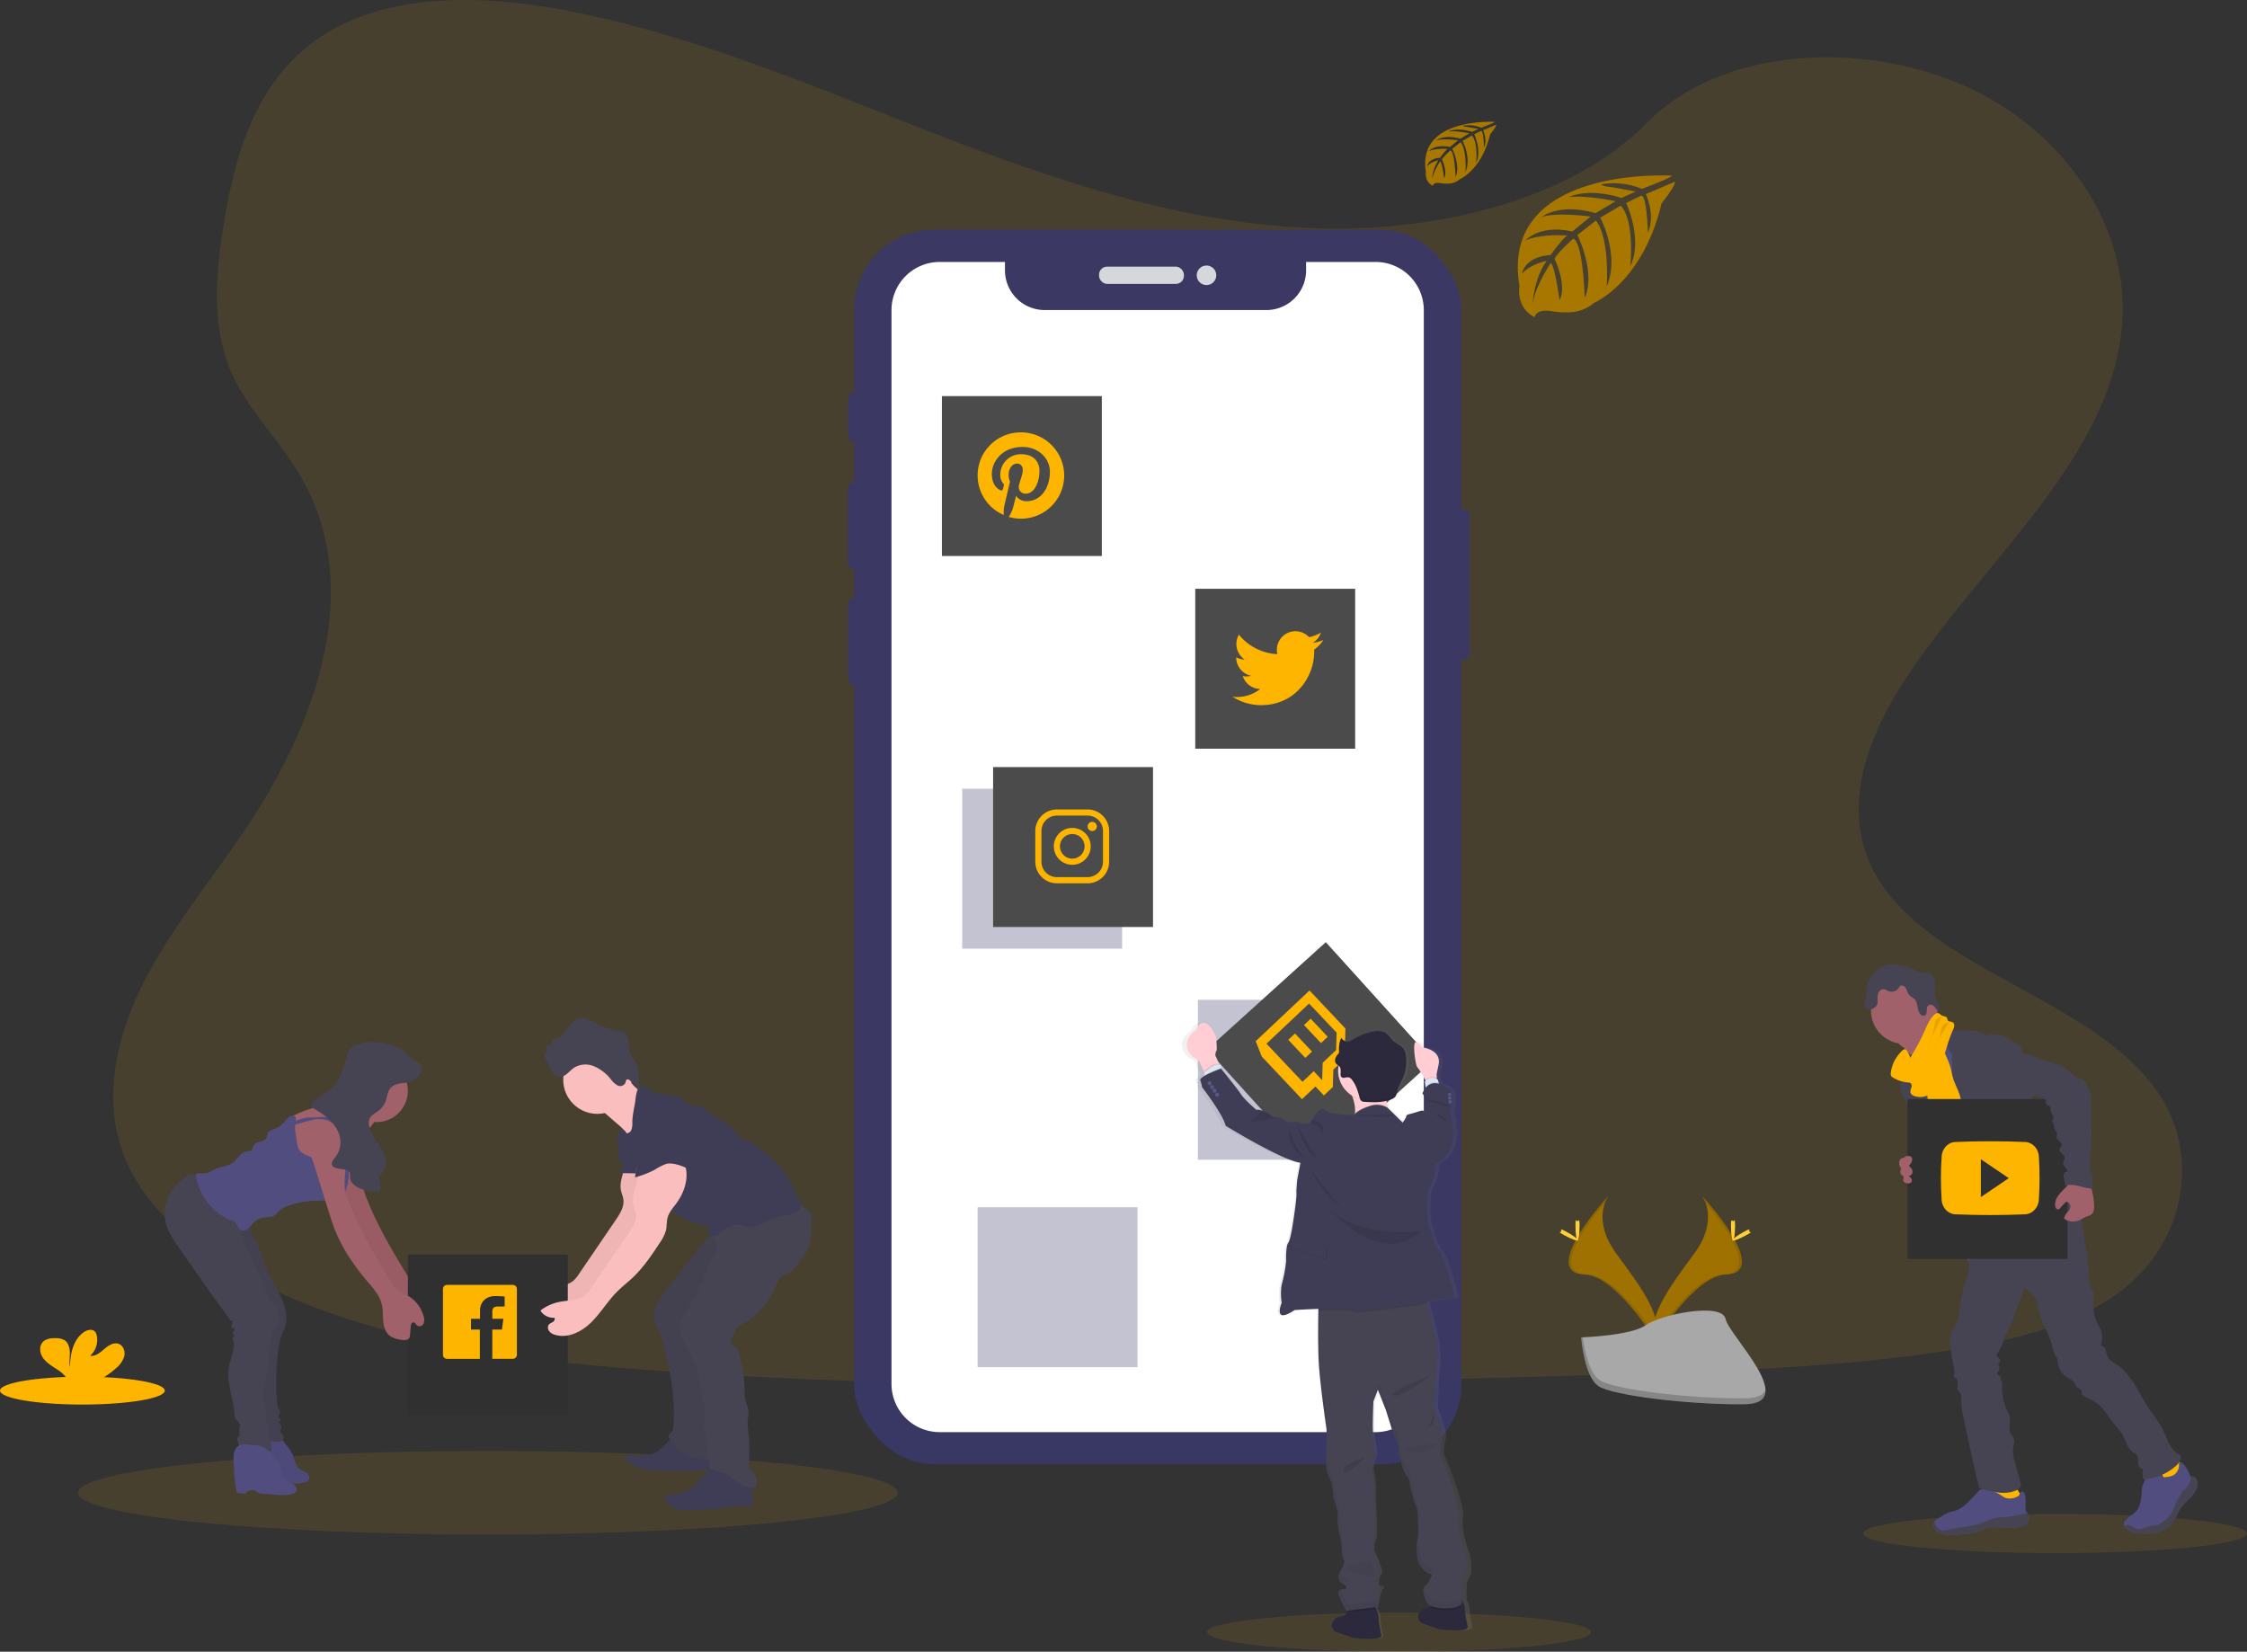 <svg xmlns="http://www.w3.org/2000/svg" xmlns:xlink="http://www.w3.org/1999/xlink" width="1096.46" height="805.973" viewBox="0 0 1096.46 805.973">
  <rect x="0" y="0" width="1096.46" height="805.973" fill="#333333" stroke="none"/>
  <defs>
    <linearGradient id="linear-gradient" x1="0.501" y1="1" x2="0.501" gradientUnits="objectBoundingBox">
      <stop offset="0" stop-color="gray" stop-opacity="0.251"/>
      <stop offset="0.54" stop-color="gray" stop-opacity="0.122"/>
      <stop offset="1" stop-color="gray" stop-opacity="0.102"/>
    </linearGradient>
  </defs>
  <g id="undraw_social_dashboard_k3pt" transform="translate(0 0.003)">
    <path id="Trazado_335" data-name="Trazado 335" d="M693.59,160.42c-64.72-2.25-126.36-23.14-185.22-46S391.21,66.23,328,54.12C287.41,46.33,240.94,45.23,208.2,67c-31.5,21-41.68,57.15-47.15,90.72-4.12,25.27-6.54,51.85,4.74,75.5,7.84,16.42,21.74,30.22,31.36,46,33.47,54.72,9.81,122.2-26.45,175.63-17,25.06-36.75,49-49.88,75.66s-19.2,57.25-7.71,84.46c11.38,27,38.51,47.24,67.9,61.5,59.69,28.94,130,37.23,198.61,41.92,151.83,10.39,304.46,5.89,456.69,1.39,56.34-1.67,112.92-3.36,168.34-12.07,30.78-4.84,62.55-12.52,84.89-31,28.37-23.53,35.4-63.38,16.39-92.88-31.88-49.49-120-61.79-142.31-114.9-12.26-29.23.33-61.8,18.16-88.91,38.24-58.17,102.33-109.19,105.7-175.68,2.32-45.66-28.49-91.39-76.13-113-49.93-22.65-119.18-19.8-156,17.69C817.4,147.55,750.74,162.4,693.59,160.42Z" transform="translate(-51.77 -49.02)" fill="#fdb500" opacity="0.1"/>
    <g id="Grupo_40" data-name="Grupo 40" opacity="0.9">
      <rect id="Rectángulo_99" data-name="Rectángulo 99" width="8.86" height="73.02" rx="2.29" transform="translate(708.33 248.78)" fill="#3a3768"/>
      <rect id="Rectángulo_100" data-name="Rectángulo 100" width="4.97" height="24.04" rx="2.29" transform="translate(413.89 191.58)" fill="#3a3768"/>
      <rect id="Rectángulo_101" data-name="Rectángulo 101" width="5.6" height="41.84" rx="2.29" transform="translate(413.71 235.59)" fill="#3a3768"/>
      <rect id="Rectángulo_102" data-name="Rectángulo 102" width="5.33" height="42.2" rx="2.29" transform="translate(413.8 292.07)" fill="#3a3768"/>
      <rect id="Rectángulo_103" data-name="Rectángulo 103" width="296.4" height="602.39" rx="38.99" transform="translate(416.71 112.14)" fill="#3a3768"/>
      <rect id="Rectángulo_104" data-name="Rectángulo 104" width="41.39" height="8.4" rx="3.87" transform="translate(536.31 130.12)" fill="#e6e8ec"/>
      <circle id="Elipse_38" data-name="Elipse 38" cx="4.77" cy="4.77" r="4.77" transform="translate(583.96 129.56)" fill="#e6e8ec"/>
    </g>
    <ellipse id="Elipse_39" data-name="Elipse 39" cx="199.97" cy="20.38" rx="199.97" ry="20.38" transform="translate(38.07 708.01)" fill="#fdb500" opacity="0.1"/>
    <ellipse id="Elipse_40" data-name="Elipse 40" cx="93.68" cy="9.55" rx="93.68" ry="9.55" transform="translate(589 786.87)" fill="#fdb500" opacity="0.1"/>
    <ellipse id="Elipse_41" data-name="Elipse 41" cx="93.68" cy="9.55" rx="93.68" ry="9.55" transform="translate(909.1 738.75)" fill="#fdb500" opacity="0.1"/>
    <path id="Trazado_336" data-name="Trazado 336" d="M723,176.84H689.1v4.09a19.38,19.38,0,0,1-19.38,19.38H561.54a19.38,19.38,0,0,1-19.38-19.38v-4.09H510.32a23.53,23.53,0,0,0-23.53,23.54V724.31a23.53,23.53,0,0,0,23.53,23.54H723a23.54,23.54,0,0,0,23.54-23.54V200.38A23.54,23.54,0,0,0,723,176.84Z" transform="translate(-51.77 -49.02)" fill="#fff"/>
    <path id="Trazado_337" data-name="Trazado 337" d="M867.49,134.73s-84.2-5.08-74.27,53.92c0,0-2,10.43,7.48,15.16,0,0,.15-4.37,8.63-2.89a38.439,38.439,0,0,0,9.15.44,19,19,0,0,0,11.19-4.61h0s23.66-9.78,32.87-48.46c0,0,6.81-8.44,6.54-10.61l-14.21,6.07s4.85,10.25,1,18.77c0,0-.46-18.4-3.19-18-.56.08-7.39,3.55-7.39,3.55s8.36,17.85,2,30.83c0,0,2.39-22-4.66-29.54l-10,5.84s9.76,18.44,3.15,33.49c0,0,1.69-23.08-5.25-32.07l-9.06,7.07s9.17,18.17,3.58,30.65c0,0-.74-26.86-5.55-28.89,0,0-7.93,7-9.14,9.86,0,0,6.28,13.2,2.39,20.16,0,0-2.39-17.9-4.35-18,0,0-7.9,11.86-8.72,20,0,0,.34-12.09,6.8-21.12,0,0-7.63,1.31-12.09,6.26,0,0,1.23-8.38,14-9.12,0,0,6.53-9,8.28-9.54,0,0-12.75-1.07-20.48,2.36,0,0,6.8-7.91,22.82-4.31l8.94-7.31s-16.78-2.29-23.9.24c0,0,8.2-7,26.32-1.9l9.74-5.82s-14.31-3.09-22.84-2c0,0,9-4.85,25.69.41l7-3.13s-10.49-2.06-13.56-2.39-3.23-1.17-3.23-1.17A36.35,36.35,0,0,1,853,141.19S867.74,135.66,867.49,134.73Z" transform="translate(-51.77 -49.02)" fill="#a77700"/>
    <path id="Trazado_338" data-name="Trazado 338" d="M781.13,108.49s-38-2.29-33.56,24.37c0,0-.89,4.71,3.38,6.85,0,0,.07-2,3.9-1.31a17.51,17.51,0,0,0,4.13.2,8.62,8.62,0,0,0,5.06-2.08h0s10.69-4.42,14.85-21.9c0,0,3.08-3.81,3-4.79l-6.42,2.74s2.19,4.63.46,8.48c0,0-.2-8.31-1.44-8.12-.25,0-3.33,1.61-3.33,1.61s3.77,8.06.92,13.93c0,0,1.08-9.94-2.1-13.35l-4.52,2.64s4.41,8.33,1.42,15.13c0,0,.77-10.43-2.37-14.49l-4.1,3.2s4.15,8.21,1.62,13.85c0,0-.33-12.14-2.5-13.06,0,0-3.59,3.16-4.13,4.46,0,0,2.83,6,1.07,9.11,0,0-1.08-8.09-2-8.13,0,0-3.57,5.36-3.94,9a19.459,19.459,0,0,1,3.07-9.54,10.71,10.71,0,0,0-5.46,2.83s.55-3.79,6.34-4.12c0,0,2.95-4.07,3.74-4.32,0,0-5.76-.48-9.25,1.07,0,0,3.07-3.57,10.31-2l4-3.3s-7.58-1-10.8.11c0,0,3.71-3.16,11.89-.86l4.4-2.63s-6.46-1.39-10.31-.89c0,0,4.06-2.19,11.6.18l3.15-1.41s-4.73-.93-6.12-1.08-1.46-.53-1.46-.53a16.36,16.36,0,0,1,8.89,1S781.24,108.91,781.13,108.49Z" transform="translate(-51.77 -49.02)" fill="#a77700"/>
    <ellipse id="Elipse_42" data-name="Elipse 42" cx="40.21" cy="6.8" rx="40.21" ry="6.8" transform="translate(0 671.77)" fill="#fdb500"/>
    <path id="Trazado_339" data-name="Trazado 339" d="M108.6,716.46a11.63,11.63,0,0,0,3.84-5.78c.49-2.3-.49-5-2.68-5.89-2.46-.95-5.09.76-7.08,2.48s-4.28,3.69-6.89,3.32A10.47,10.47,0,0,0,99,700.78a4,4,0,0,0-.9-2c-1.36-1.46-3.84-.83-5.48.32-5.2,3.66-6.65,10.72-6.67,17.08-.53-2.3-.09-4.69-.1-7s-.66-5-2.64-6.22a8,8,0,0,0-4-.95c-2.34-.08-4.94.15-6.54,1.86-2,2.12-1.47,5.69.26,8s4.35,3.8,6.76,5.42a14.919,14.919,0,0,1,4.84,4.61,4.411,4.411,0,0,1,.36.82H99.54a40.771,40.771,0,0,0,9.06-6.26Z" transform="translate(-51.77 -49.02)" fill="#fdb500"/>
    <path id="Trazado_340" data-name="Trazado 340" d="M882.34,632.54s8.65,11.32-4,28.4-23.07,31.5-18.85,42.15c0,0,19.08-31.72,34.61-32.17S899.42,651.62,882.34,632.54Z" transform="translate(-51.77 -49.02)" fill="#9e7100"/>
    <path id="Trazado_341" data-name="Trazado 341" d="M882.34,632.54a14.251,14.251,0,0,1,1.77,3.55c15.15,17.8,23.22,34.42,8.65,34.83-13.56.39-29.84,24.65-33.73,30.77a11.461,11.461,0,0,0,.46,1.4s19.08-31.72,34.61-32.17S899.42,651.62,882.34,632.54Z" transform="translate(-51.77 -49.02)" opacity="0.1"/>
    <path id="Trazado_342" data-name="Trazado 342" d="M898.42,647c0,4-.45,7.21-1,7.21s-1-3.23-1-7.21.56-2.1,1.11-2.1S898.42,643,898.42,647Z" transform="translate(-51.77 -49.02)" fill="#ffd037"/>
    <path id="Trazado_343" data-name="Trazado 343" d="M903.94,651.72c-3.5,1.9-6.54,3.06-6.81,2.57s2.36-2.42,5.86-4.33,2.11-.51,2.38,0S907.44,649.81,903.94,651.72Z" transform="translate(-51.77 -49.02)" fill="#ffd037"/>
    <path id="Trazado_344" data-name="Trazado 344" d="M836.64,632.54s-8.65,11.32,4,28.4,23.07,31.5,18.86,42.15c0,0-19.08-31.72-34.61-32.17S819.56,651.62,836.64,632.54Z" transform="translate(-51.77 -49.02)" fill="#9e7100"/>
    <path id="Trazado_345" data-name="Trazado 345" d="M836.64,632.54a13.844,13.844,0,0,0-1.77,3.55c-15.15,17.8-23.22,34.42-8.66,34.83,13.57.39,29.84,24.65,33.74,30.77a13.5,13.5,0,0,1-.46,1.4s-19.08-31.72-34.61-32.17S819.56,651.62,836.64,632.54Z" transform="translate(-51.77 -49.02)" opacity="0.1"/>
    <path id="Trazado_346" data-name="Trazado 346" d="M820.55,647c0,4,.45,7.21,1,7.21s1-3.23,1-7.21-.56-2.1-1.11-2.1S820.55,643,820.55,647Z" transform="translate(-51.77 -49.02)" fill="#ffd037"/>
    <path id="Trazado_347" data-name="Trazado 347" d="M815,651.72c3.49,1.9,6.54,3.06,6.8,2.57s-2.35-2.42-5.85-4.33-2.12-.51-2.38,0S811.54,649.81,815,651.72Z" transform="translate(-51.77 -49.02)" fill="#ffd037"/>
    <path id="Trazado_348" data-name="Trazado 348" d="M823.31,701.61s24.19-.75,31.48-5.94,37.21-11.39,39-3.06,36.35,41.41,9,41.63-63.46-4.26-70.73-8.69S823.31,701.61,823.31,701.61Z" transform="translate(-51.77 -49.02)" fill="#a8a8a8"/>
    <path id="Trazado_349" data-name="Trazado 349" d="M903.34,731.34c-27.31.22-63.46-4.26-70.73-8.69-5.55-3.37-7.75-15.48-8.49-21.07h-.81s1.53,19.51,8.81,23.94,43.42,8.91,70.73,8.69c7.88-.07,10.61-2.87,10.46-7C912.21,729.72,909.21,731.29,903.34,731.34Z" transform="translate(-51.77 -49.02)" opacity="0.2"/>
    <rect id="Rectángulo_105" data-name="Rectángulo 105" width="78.03" height="78.03" transform="translate(584.53 487.87)" fill="#3a3768" opacity="0.3"/>
    <rect id="Rectángulo_106" data-name="Rectángulo 106" width="78.03" height="78.03" transform="translate(469.53 384.87)" fill="#3a3768" opacity="0.3"/>
    <rect id="Rectángulo_107" data-name="Rectángulo 107" width="78.03" height="78.03" transform="translate(477.03 589.11)" fill="#3a3768" opacity="0.3"/>
    <rect id="Rectángulo_108" data-name="Rectángulo 108" width="78.03" height="78.03" transform="translate(459.62 193.28)" fill="#4b4b4b"/>
    <rect id="Rectángulo_109" data-name="Rectángulo 109" width="78.03" height="78.03" transform="matrix(0.742, -0.671, 0.671, 0.742, 589.052, 512.098)" fill="#4b4b4b"/>
    <rect id="Rectángulo_110" data-name="Rectángulo 110" width="78.03" height="78.03" transform="translate(583.24 287.31)" fill="#4b4b4b"/>
    <rect id="Rectángulo_111" data-name="Rectángulo 111" width="78.03" height="78.03" transform="translate(484.6 374.31)" fill="#4b4b4b"/>
    <path id="Trazado_350" data-name="Trazado 350" d="M1023.61,781.61c4.54.59,9.25,1,13.6-.46.67-.21,1.44-.67,1.35-1.36a1.6,1.6,0,0,0-.31-.66,42.412,42.412,0,0,1-4.13-7.83.641.641,0,0,0-.25-.35.609.609,0,0,0-.44,0c-2,.52-3.74,1.82-5.74,2.37a8.2,8.2,0,0,1-3.12.24c-.9-.1-2.14-.85-2.95-.76C1022.12,775.77,1023.26,778.58,1023.61,781.61Z" transform="translate(-51.77 -49.02)" fill="#fdb500"/>
    <path id="Trazado_351" data-name="Trazado 351" d="M1109.54,774c3-2,6.1-4.22,7.87-7.39a1.211,1.211,0,0,0,.21-.63,1.3,1.3,0,0,0-.25-.62,25.621,25.621,0,0,0-6.39-6.9,18.887,18.887,0,0,0-3.57,3.29c-.75.79-2.83,2.09-2.85,3.27,0,.71.79,1.48,1.16,2,.5.74,1,1.5,1.43,2.26C1107.38,769.74,1109.76,773.88,1109.54,774Z" transform="translate(-51.77 -49.02)" fill="#fdb500"/>
    <path id="Trazado_352" data-name="Trazado 352" d="M1041.41,790.79a3,3,0,0,1-.54,2,2.67,2.67,0,0,1-1.15.67c-6.36,2.27-13.68-.57-20,1.68-1.31.46-2.54,1.12-3.85,1.56a20.847,20.847,0,0,1-4.77.85c-2.25.22-4.5.35-6.75.41a16.327,16.327,0,0,1-5.08-.44,6.15,6.15,0,0,1-3.9-3.09,3,3,0,0,1-.19-2.2,2.489,2.489,0,0,1,.41-.71,6.089,6.089,0,0,1,1.5-1.21l2.34-1.51a15.633,15.633,0,0,1,3.54-1.88c.92-.3,1.91-.43,2.84-.7,3.29-1,5.79-3.57,8.12-6.07l3.18-3.39a3.111,3.111,0,0,1,1.1-.88,3,3,0,0,1,1.36-.14,18.37,18.37,0,0,1,8.67,2.92,12.513,12.513,0,0,0,2.14,1.26,7.64,7.64,0,0,0,6-.75c.82-.43.64-.7,1-1.47s1.18-1.27,1.9-.56a2.09,2.09,0,0,1,.45.86c.7,2.27.43,4.7.43,7.07a3.137,3.137,0,0,0,.14,1.1,6.69,6.69,0,0,0,.62,1,1.572,1.572,0,0,1,.13.26,6.939,6.939,0,0,1,.36,3.36Z" transform="translate(-51.77 -49.02)" fill="#514e7f"/>
    <path id="Trazado_353" data-name="Trazado 353" d="M1041.41,790.79a3,3,0,0,1-.54,2,2.67,2.67,0,0,1-1.15.67c-6.36,2.27-13.68-.57-20,1.68-1.31.46-2.54,1.12-3.85,1.56a20.847,20.847,0,0,1-4.77.85c-2.25.22-4.5.35-6.75.41a16.327,16.327,0,0,1-5.08-.44,6.15,6.15,0,0,1-3.9-3.09,3,3,0,0,1-.19-2.2,2.489,2.489,0,0,1,.41-.71c.38.78.65,1.8.88,2.17a4.44,4.44,0,0,0,3,2.15,7.611,7.611,0,0,0,2.71-.35c5.76-1.43,11.88-1.45,17.4-3.61a41.567,41.567,0,0,1,5.7-2.19,45.293,45.293,0,0,1,6.16-.5c3.25-.26,6.39-1.24,9.6-1.75a6.94,6.94,0,0,1,.37,3.35Z" transform="translate(-51.77 -49.02)" fill="#464353"/>
    <path id="Trazado_354" data-name="Trazado 354" d="M1124.06,773.61c-.3,2.41-1.83,4.49-3.51,6.25a40.08,40.08,0,0,0-4.9,5.37c-1.66,2.52-2.39,5.63-4.53,7.76a12.271,12.271,0,0,1-2.72,2,18.8,18.8,0,0,1-3.53,1.62c-3.19,1-6.63.79-10,.55a8.89,8.89,0,0,1-3.16-.62,9.182,9.182,0,0,1-1.34-.81,6.36,6.36,0,0,1-2-2.07,2.079,2.079,0,0,1-.19-1.49,3.4,3.4,0,0,1,1-1.46,22.6,22.6,0,0,1,2.41-2.17,14.306,14.306,0,0,0,3.14-2.76,9,9,0,0,0,1.21-2.76,24.736,24.736,0,0,0,.88-5.25,16.533,16.533,0,0,1,.37-3.51c.51-1.8,1.85-3.43,1.69-5.3a1.359,1.359,0,0,1,.07-.8,1.25,1.25,0,0,1,.63-.39,11.4,11.4,0,0,1,3.28-.75,3.78,3.78,0,0,1,3,1.19c.47.56.77,1.34,1.46,1.59a2.42,2.42,0,0,0,1,0c1.68-.17,3.47-.38,4.76-1.47a6,6,0,0,0,2-4.37c0-.62-.28-1.27.67-1.4.73-.1,1.3.66,1.67,1.16a16.32,16.32,0,0,1,3.21,5.85,1.621,1.621,0,0,1,.61-.12,2.61,2.61,0,0,1,2.18,1.12,4.32,4.32,0,0,1,.64,3.04Z" transform="translate(-51.77 -49.02)" fill="#514e7f"/>
    <path id="Trazado_355" data-name="Trazado 355" d="M1124.06,773.61c-.3,2.41-1.83,4.49-3.51,6.25a40.08,40.08,0,0,0-4.9,5.37c-1.66,2.52-2.39,5.63-4.53,7.76a12.271,12.271,0,0,1-2.72,2,18.8,18.8,0,0,1-3.53,1.62c-3.19,1-6.63.79-10,.55a8.89,8.89,0,0,1-3.16-.62,9.182,9.182,0,0,1-1.34-.81,6.36,6.36,0,0,1-2-2.07,4.872,4.872,0,0,1,2.06-.49c1.49.08,2.57,1.48,4,1.91,2,.61,4-.82,6.09-1.31,1.34-.31,2.76-.22,4.07-.65a10.049,10.049,0,0,0,3-1.82,15.231,15.231,0,0,0,3.21-3.1,19.76,19.76,0,0,0,1.89-3.76,53.7,53.7,0,0,1,3.81-7.29,4.837,4.837,0,0,1,.78-1c.31-.29.7-.5,1-.76,1.37-1,1.94-2.77,2.42-4.41a7.388,7.388,0,0,1,.54-1.47,2.61,2.61,0,0,1,2.18,1.12A4.32,4.32,0,0,1,1124.06,773.61Z" transform="translate(-51.77 -49.02)" fill="#464353"/>
    <path id="Trazado_356" data-name="Trazado 356" d="M980.4,560a14.52,14.52,0,0,1,4.08,4.77c1,1.88,6.49,16.48,6.17,18.57,1.8-1.82,8.94-2.12,10.73-3.93.76-.76,4.87-4.56,5.48-5.44s5.19-2.77,5.69-3.67c1.87-3.35-13.26-16-11.33-19.36a.82.82,0,0,0,.16-.52.8.8,0,0,0-.25-.4,24.076,24.076,0,0,0-4.38-3,7,7,0,0,1-3.34-4,14.37,14.37,0,0,0-3.87,2.62q-4.15,3.55-8.18,7.28c-1.06,1-3.08,2.27-3.57,3.66S979.39,559.18,980.4,560Z" transform="translate(-51.77 -49.02)" fill="#a1616a"/>
    <path id="Trazado_357" data-name="Trazado 357" d="M1004.89,554.61a43.832,43.832,0,0,0-6.48,5.3c-1.88,1.85-3.66,4-4.13,6.61-.19,1-.16,2.06-.32,3.09-.67,4.48-4.56,7.77-6.27,12a20.523,20.523,0,0,0-1.1,4,47.148,47.148,0,0,0-.78,7.86c0,2.56,2.46,4.32,3.38,6.71a40.7,40.7,0,0,1,1.63,7.27,88.569,88.569,0,0,0,4.09,13.5c3.38,9.33,14.33,35.13,17.71,44.47,10.35-2.6,37.91-8.57,47.07-14,3.06-1.82-21.2-22.38-17.93-23.8a1.65,1.65,0,0,0,.91-.69,1.58,1.58,0,0,0,0-1c-3.26-14.29-13.49-26-18.12-40-1.61-4.83-4.5-8.95-6.7-13.55-2-4.16-3.05-8.75-5.42-12.7a8.492,8.492,0,0,0-1.73-2.17,10.608,10.608,0,0,0-1.92-1.15C1007.47,555.66,1006.21,555.27,1004.89,554.61Z" transform="translate(-51.77 -49.02)" fill="#514e7f"/>
    <circle id="Elipse_43" data-name="Elipse 43" cx="16.2" cy="16.2" r="16.2" transform="translate(912.98 476.95)" fill="#a1616a"/>
    <path id="Trazado_358" data-name="Trazado 358" d="M997.43,549.78a5.43,5.43,0,0,1,6.09-.87,3,3,0,0,1,1.81,2.92l8,.12a16.738,16.738,0,0,1,3.81.35,5.54,5.54,0,0,1,3.18,2c.1.13.21.28.37.31a.64.64,0,0,0,.37-.13,7.05,7.05,0,0,1,4-.72c4.34.28,8.36,2.46,11.76,5.17a3.809,3.809,0,0,1,1.4,1.71c.28.91,0,2.08.66,2.7,0,7.55,2.59,14.58,4.32,21.93.3,1.31,1.56,2.46,2.43,3.49a14,14,0,0,1,2.6,3.88c1.46,3.81-.56,8.28.87,12.11a19.5,19.5,0,0,0,2.76,4.35,11.21,11.21,0,0,1,2.35,5.62c.06.92-.06,1.84,0,2.77a16.88,16.88,0,0,0,.66,3.64c.58,2.21,1.2,4.42,1.84,6.62,1,3.56,2.4,7.41,5.59,9.31-7.71,1.31-15.83,2.58-23.18-.09a12,12,0,0,1-2.89-1.45c-2.65-1.89-3.93-5.13-5.07-8.18-1.28-3.43-2.58-6.91-2.84-10.56a12.083,12.083,0,0,0-.48-3.45c-.75-2-2.73-3.19-4.55-4.29a21.893,21.893,0,0,1-5.47-4.26,8.5,8.5,0,0,1-2.22-6.4c.14-1.13.58-2.22.63-3.36a2.69,2.69,0,0,0-1.56-2.77c-5.61-1.7-8.29-8.34-9.54-14.07a44.894,44.894,0,0,1-.72-9l-.07-5.79a7.68,7.68,0,0,1-2.52-5.54,6.217,6.217,0,0,0,0-1.83,5.129,5.129,0,0,0-1.28-2,16.9,16.9,0,0,1-3.11-4.24Z" transform="translate(-51.77 -49.02)" fill="#464353"/>
    <path id="Trazado_359" data-name="Trazado 359" d="M980.17,568.31c-.18,1.81.23,3.66-.18,5.44-.16.68-.43,1.33-.63,2a11.8,11.8,0,0,0,.75,7.62,42.341,42.341,0,0,0,3.89,6.75,10.283,10.283,0,0,1,1.25,2.33,12.071,12.071,0,0,1,.48,2.67,81.309,81.309,0,0,0,1.91,10.74c.76,3.08,1.75,6.19,3.78,8.63a2.62,2.62,0,0,0,1.56,1.06,2.82,2.82,0,0,0,1.33-.28l4.14-1.57a2.89,2.89,0,0,0,1-.52,2.51,2.51,0,0,0,.58-1.62c.29-3.34-.71-6.65-1.82-9.81-3.36-9.54-7.82-18.73-10-28.6-.61-2.76-.93-7-2.94-9.15-.83-.9-.55-.52-1.54,0a12.554,12.554,0,0,0-1.45.77,4.75,4.75,0,0,0-2.11,3.54Z" transform="translate(-51.77 -49.02)" fill="#464353"/>
    <path id="Trazado_360" data-name="Trazado 360" d="M1059.24,627.68" transform="translate(-51.77 -49.02)" fill="#464353"/>
    <path id="Trazado_361" data-name="Trazado 361" d="M992.65,586.41q1.65,8.73,3.37,17.47l16.08-4.22c.13-1.68-.77-3.24-1.39-4.81-1.47-3.68-1.5-7.77-2.69-11.55-.9-2.88-2.46-5.53-3.3-8.43-.49-1.68-.73-3.44-1.21-5.13a39.187,39.187,0,0,0-1.89-4.89,31.158,31.158,0,0,0-3.51-6.51c-2.06.77-4.25,1.66-5.42,3.51a7.46,7.46,0,0,0-1,3.46c-.28,3.62,1,7.25.59,10.83a32,32,0,0,0,.37,10.27Z" transform="translate(-51.77 -49.02)" fill="#fdb500"/>
    <path id="Trazado_362" data-name="Trazado 362" d="M1012.37,664c.9,3.44-.41,7-1.47,10.42a80.914,80.914,0,0,0-3.28,15.69,13,13,0,0,1-.81,4,37.385,37.385,0,0,1-1.95,3.2c-1.62,2.86-1.58,6.36-1.23,9.63.23,2.16.58,4.31,1,6.44.53,2.59,1.18,5.31.42,7.84,1.27-.28,2.14,1.36,2.09,2.67s-.51,2.71.11,3.86c1.58.57,1.6,2.74,1.55,4.41a37.188,37.188,0,0,0,1.09,8.64q3.58,17.19,7.6,34.29c5.79,1.8,12.55,3.67,18.07,1.18a3.55,3.55,0,0,0,2.29-2.3,4.141,4.141,0,0,0-.22-1.77l-2.62-9.52a17.53,17.53,0,0,1-.94-7c.26-1.77,1-3.67.16-5.22a15.062,15.062,0,0,0-1.1-1.46c-1.38-2-.66-4.69-.54-7.13a5.583,5.583,0,0,0-.12-1.63,8.562,8.562,0,0,0-.77-1.79,27.33,27.33,0,0,1-3-13.6,3.341,3.341,0,0,0-.24-1.78,4.08,4.08,0,0,1-.44-.72,1.93,1.93,0,0,1,.14-1.31,11.383,11.383,0,0,1-2.11-2,3,3,0,0,0,.5-4.62,1.54,1.54,0,0,0,.74-2.65c-.34-.24-.78-.34-1-.68-.37-.5-.07-1.21.23-1.75l1.6-2.89c1.19-2.14,1.46-4.79,2.74-6.88a51.622,51.622,0,0,0,4.22-9.63l4.56-12.7,3.1,2.69a9.71,9.71,0,0,1,2.55,2.91,12.275,12.275,0,0,1,.82,3.48c1.14,6.9,5.49,12.88,7.1,19.69a13.27,13.27,0,0,0,1.46,4.4,9.525,9.525,0,0,1,.84,1.26,6.64,6.64,0,0,1,.35,2.09,9.74,9.74,0,0,0,4.11,7c1.52,1,3.45,1.77,4.25,3.43a6.769,6.769,0,0,0,.7,1.46c.74.89,2.34,1,2.66,2.11.17.63-.16,1.37.2,1.92a1.75,1.75,0,0,0,.75.56l4.47,2.24c5,2.49,7.52,8.2,11.21,12.39a25.735,25.735,0,0,1,3.35,4.44c1.59,2.84,2.33,6.41,5,8.24a7.768,7.768,0,0,1,1.94,1.44c.85,1.11.54,2.67.61,4.07s1.15,3.06,2.48,2.64a9.65,9.65,0,0,0,0,5.17,26.06,26.06,0,0,0,15.8-6.4c1.3-1.14,2.56-2.59,2.57-4.31a1.67,1.67,0,0,0-.19-.86,2.339,2.339,0,0,0-1-.76c-4.17-2.26-5.43-7.5-7.52-11.76-1.85-3.75-4.57-7-6.88-10.48-5-7.5-8.34-16.57-15.85-21.53-1.65-1.09-3.57-2.06-4.39-3.86a30.8,30.8,0,0,1-.88-3.2,2.69,2.69,0,0,0-2.35-2,14.269,14.269,0,0,0,.54-5,6.219,6.219,0,0,0-.25-2.15,10.157,10.157,0,0,0-1.1-2.12,20.551,20.551,0,0,1-2.83-11c.06-2,.41-4-.19-5.91-.3-1-.82-1.83-1.19-2.76a17.212,17.212,0,0,1-.86-5.15l-.41-6.59a31.543,31.543,0,0,0-.85-6.51c-1.39-5.11-2.72-26.52-7.43-28.93s-12.75,14.06-18,14.39a24,24,0,0,0-6.88,1.32c-3.51,1.32-6.46,3.78-9.33,6.19l-9.72,8.16a35.427,35.427,0,0,1-6.03,4.35Z" transform="translate(-51.77 -49.02)" fill="#464353"/>
    <path id="Trazado_363" data-name="Trazado 363" d="M965.74,524.18a12.22,12.22,0,0,1,9.43-4.6,22,22,0,0,1,10.42,2.62,13.433,13.433,0,0,0,3,1.25c1.72.35,3.62-.12,5.17.7,2.06,1.09,2.45,3.87,2.27,6.19s-.61,4.86.62,6.85a19.005,19.005,0,0,1,1.19,1.78,5.94,5.94,0,0,1-.11,3.81,30.6,30.6,0,0,1-2-2.51c-.72-.79-1.95-1.33-2.83-.74s-.88,1.68-.92,2.65-.3,2.14-1.22,2.46a2,2,0,0,1-2-.8c-1.57-1.92-.94-5-2.49-6.92-.89-1.1-2.36-1.63-3.18-2.78-.64-.9-.8-2.07-1.36-3s-1.87-1.69-2.75-1a3.738,3.738,0,0,0-.73,1,4.21,4.21,0,0,1-5,1.5,8.77,8.77,0,0,0-2.17-.93,2.67,2.67,0,0,0-2.47,1.34,5.32,5.32,0,0,0-.65,2.86c0,1.35.24,2.83-.54,3.93a4.059,4.059,0,0,1-1.16,1c-1.15.73-2.72,1.22-3.8.39a2.86,2.86,0,0,1-.85-2.66,21.865,21.865,0,0,1,.81-2.81c.6-2.12-.18-4.51.48-6.51A20.489,20.489,0,0,1,965.74,524.18Z" transform="translate(-51.77 -49.02)" fill="#464353"/>
    <path id="Trazado_364" data-name="Trazado 364" d="M974.42,572.51a2.5,2.5,0,0,0,.15,1.49,2.42,2.42,0,0,0,.81.78,16.78,16.78,0,0,0,7.64,2.47,2.3,2.3,0,0,1,1,.27,1.89,1.89,0,0,1,.45,2.13,5.67,5.67,0,0,0-.48,2.26c.2,1.43,1.89,2.08,3.33,2.26a7.721,7.721,0,0,0,5.79-1.12,8.931,8.931,0,0,0,2.39-3.59c3.93-9,5.31-19,9.29-28a5.691,5.691,0,0,0,.6-1.87,1.86,1.86,0,0,0-.74-1.73c-.74-.46-1.89-.2-2.39-.91-.25-.37-.22-.86-.44-1.24-.46-.82-1.66-.72-2.49-1.16-.64-.35-1.09-1-1.8-1.19a2.3,2.3,0,0,0-1.88.81c-2.33,2.18-3.56,5.27-4.86,8.19a97.274,97.274,0,0,1-7,12.91c.31-.48-1.48-4.13-2.18-4.27-1.22-.25-2.8,1.9-3.46,2.71a17.16,17.16,0,0,0-3.73,8.8Z" transform="translate(-51.77 -49.02)" fill="#fdb500"/>
    <rect id="Rectángulo_112" data-name="Rectángulo 112" width="78.03" height="78.03" transform="translate(930.83 536.29)" fill="#303030"/>
    <path id="Trazado_365" data-name="Trazado 365" d="M1060,628.29a31.524,31.524,0,0,0-3.7,3.88,7.729,7.729,0,0,0-1.7,5,2.571,2.571,0,0,0,.48,1.46,1.25,1.25,0,0,0,1.39.43,2,2,0,0,0,.68-.61,32,32,0,0,1,2.3-2.5c.3-.29.68-.6,1.08-.49a1.139,1.139,0,0,1,.47.31,3.18,3.18,0,0,1,1,1.51,3.579,3.579,0,0,1-1.06,2.91,7.541,7.541,0,0,0-1.79,2.65,1.13,1.13,0,0,0,0,.85,1.389,1.389,0,0,0,.53.46,7.72,7.72,0,0,0,6.47.42c1.39-.55,2.59-1.51,4-2a9.614,9.614,0,0,0,1.77-.66,3.64,3.64,0,0,0,1.57-2.34,10,10,0,0,0,.11-2.89,33,33,0,0,0-2.41-10.9,1.3,1.3,0,0,0-.39-.58,1.371,1.371,0,0,0-.66-.19c-1.75-.18-4.63-1.08-6.32-.43a4.321,4.321,0,0,0-1.49,1.33C1061.94,626.26,1060,627.83,1060,628.29Z" transform="translate(-51.77 -49.02)" fill="#a1616a"/>
    <path id="Trazado_366" data-name="Trazado 366" d="M1059.4,626.74c0-1.68-2.08-5.71,1.21-6,0-1.78-2.53-2.9-2.07-4.78.16-.64.67-1.15.75-1.79.21-1.83-3.09-2.82-2.55-4.58.2-.67.93-1.08,1.09-1.76.37-1.58-2.46-2.29-2.51-3.91,0-.55.3-1.07.28-1.61,0-.69-.6-1.21-.93-1.8-.85-1.53-.44-3.9-2-4.68,1,.08,1.39-1.45.95-2.39s-1.3-1.75-1.3-2.79a4.434,4.434,0,0,0,0-1.15c-.29-1-1.93-1.07-2.2-2.07a10.638,10.638,0,0,1,0-1.13c-.1-.78-.9-1.26-1.65-1.49a6.56,6.56,0,0,1-2.2-.78c-.48-.37-1-1-1.55-.65-.19.11-.29.33-.44.5-.61.71-1.78.4-2.56-.13-2.29-1.55-3.42-4.34-3.92-7.06s-.47-5.53-1.07-8.23A18.856,18.856,0,0,0,1036,566a12.738,12.738,0,0,1-1.16-2.46c-.12-1.57,3.14-.5,4.38-.34a19.439,19.439,0,0,1,3.56.67,37.66,37.66,0,0,1,3.63,1.59c5,2.19,10.92,2.46,14.9,6.13,1.31,1.21,2.41,2.79,4.1,3.33a20.921,20.921,0,0,1,2.3.6c1.89.89,2.18,3.39,3.21,5.2a11.123,11.123,0,0,1,.85,1.5,5.912,5.912,0,0,1,.27,1.92l.14,4.75c.23,8,.47,15.93-.38,23.84-.28,2.6-.67,5.29.09,7.8.2.68.49,1.33.66,2a13.614,13.614,0,0,1,.26,2.47l.11,3.07a.741.741,0,0,1-.98.91c-4.29-.38-8.61-2.8-12.66-1.34" transform="translate(-51.77 -49.02)" fill="#464353"/>
    <path id="Trazado_367" data-name="Trazado 367" d="M979.66,614.21a1.32,1.32,0,0,0-.48.4,3.41,3.41,0,0,0,0,4.06,1.37,1.37,0,0,1,.24.4,1.18,1.18,0,0,1-.12.68,2.25,2.25,0,0,0,.31,2.52c.31.26.73.39.93.73.35.58-.14,1.32-.06,2,.1.89,1.15,1.33,2,1.44a2.13,2.13,0,0,0,1.95-.52,1.62,1.62,0,0,0,0-1.77,4.74,4.74,0,0,0-1.32-1.32A2,2,0,0,0,985,621a2.84,2.84,0,0,0-1.14-2.49c-.18-.15-.4-.3-.45-.54s.19-.57.41-.8c1-1,1.77-3.45-.11-4a4.629,4.629,0,0,0-2,.09c-.48.15-.48.44-.85.64S980.08,614,979.66,614.21Z" transform="translate(-51.77 -49.02)" fill="#a1616a"/>
    <path id="Trazado_368" data-name="Trazado 368" d="M999.31,545.14a3.3,3.3,0,0,0-2.54,1.28,7.309,7.309,0,0,0-1.06,3.4,29.808,29.808,0,0,1-4,10.86" transform="translate(-51.77 -49.02)" opacity="0.1"/>
    <path id="Trazado_369" data-name="Trazado 369" d="M1002.81,547.88a3.88,3.88,0,0,0-3.32,2,11.1,11.1,0,0,0-.84,3.39,18.422,18.422,0,0,1-3.33,7.11" transform="translate(-51.77 -49.02)" opacity="0.1"/>
    <path id="Trazado_370" data-name="Trazado 370" d="M357.66,611.59c.58,6.32-4.19,12.44-2.8,18.62.3,1.32.87,2.57,1.08,3.9.57,3.67-1.62,7.15-3.71,10.22l-17.94,26.34a17.067,17.067,0,0,1-2.57,3.17c-3.44,3-8.58,2.73-13.09,3.64a22.449,22.449,0,0,0-8.76,3.88.57.57,0,0,0-.12.79,7.55,7.55,0,0,0,6.52,3.06c.47.62,0,1.53-.65,2-1,.67-2.29.84-2.48,2.48a2.68,2.68,0,0,0,.33,1.64,5.07,5.07,0,0,0,3.14,2.18c6.21,1.9,12.93-1.43,17.57-6s8-10.27,12.56-14.9c2.53-2.55,5.4-4.75,8-7.23,5.2-4.94,9.23-11,13.13-17a18.87,18.87,0,0,0,2.84-5.78c.48-2.06.26-4.23.82-6.27.72-2.66,2.68-4.79,4.3-7,3.19-4.38,5.31-9.75,4.89-15.15s-3.76-10.74-8.86-12.57a7.93,7.93,0,0,0-5-.31c-2.09.65-3.63,2.38-5.06,4l-3.4,3.94a9.081,9.081,0,0,0-2,3,3.15,3.15,0,0,0,.7,3.35" transform="translate(-51.77 -49.02)" fill="#fbbebe"/>
    <path id="Trazado_371" data-name="Trazado 371" d="M357.66,611.59c.58,6.32-4.19,12.44-2.8,18.62.3,1.32.87,2.57,1.08,3.9.57,3.67-1.62,7.15-3.71,10.22l-17.94,26.34a17.067,17.067,0,0,1-2.57,3.17c-3.44,3-8.58,2.73-13.09,3.64a22.449,22.449,0,0,0-8.76,3.88.57.57,0,0,0-.12.79,7.55,7.55,0,0,0,6.52,3.06c.47.62,0,1.53-.65,2-1,.67-2.29.84-2.48,2.48a2.68,2.68,0,0,0,.33,1.64,5.07,5.07,0,0,0,3.14,2.18c6.21,1.9,12.93-1.43,17.57-6s8-10.27,12.56-14.9c2.53-2.55,5.4-4.75,8-7.23,5.2-4.94,9.23-11,13.13-17a18.87,18.87,0,0,0,2.84-5.78c.48-2.06.26-4.23.82-6.27.72-2.66,2.68-4.79,4.3-7,3.19-4.38,5.31-9.75,4.89-15.15s-3.76-10.74-8.86-12.57a7.93,7.93,0,0,0-5-.31c-2.09.65-3.63,2.38-5.06,4l-3.4,3.94a9.081,9.081,0,0,0-2,3,3.15,3.15,0,0,0,.7,3.35" transform="translate(-51.77 -49.02)" opacity="0.05"/>
    <path id="Trazado_372" data-name="Trazado 372" d="M221,638.44c1,3.16,2,6.32,3.21,9.4A79.542,79.542,0,0,0,232.52,663a109.208,109.208,0,0,0,6.87,9c3.06,3.61,6.48,7.24,7.56,11.85.63,2.66.42,5.45.68,8.17s1.15,5.61,3.35,7.24a12.449,12.449,0,0,0,5.52,1.82c1.38.22,3.11.29,3.83-.91a3.411,3.411,0,0,0,.38-1.58l.34-4c.07-.86.37-2,1.23-2s1.3,1.11,2,1.62a2.17,2.17,0,0,0,3-1,5,5,0,0,0,.08-3.5,16.62,16.62,0,0,0-8.53-10.57,25.642,25.642,0,0,1-4.16-2.17,14.149,14.149,0,0,1-3.27-4.12c-7.56-12.45-15.16-25-20.5-38.51a28.488,28.488,0,0,1-2.11-7.59,49,49,0,0,1,.33-8,45.791,45.791,0,0,0-1.32-14.28,11.23,11.23,0,0,0-1.37-3.47c-2.19-3.34-7.36-3.83-10.62-1.53a10.94,10.94,0,0,0-4.22,7.72c-.24,2.69,1.32,5.5,2.11,8Q217.37,626.81,221,638.44Z" transform="translate(-51.77 -49.02)" fill="#a1616a"/>
    <path id="Trazado_373" data-name="Trazado 373" d="M221,638.44c1,3.16,2,6.32,3.21,9.4A79.542,79.542,0,0,0,232.52,663a109.208,109.208,0,0,0,6.87,9c3.06,3.61,6.48,7.24,7.56,11.85.63,2.66.42,5.45.68,8.17s1.15,5.61,3.35,7.24a12.449,12.449,0,0,0,5.52,1.82c1.38.22,3.11.29,3.83-.91a3.411,3.411,0,0,0,.38-1.58l.34-4c.07-.86.37-2,1.23-2s1.3,1.11,2,1.62a2.17,2.17,0,0,0,3-1,5,5,0,0,0,.08-3.5,16.62,16.62,0,0,0-8.53-10.57,25.642,25.642,0,0,1-4.16-2.17,14.149,14.149,0,0,1-3.27-4.12c-7.56-12.45-15.16-25-20.5-38.51a28.488,28.488,0,0,1-2.11-7.59,49,49,0,0,1,.33-8,45.791,45.791,0,0,0-1.32-14.28,11.23,11.23,0,0,0-1.37-3.47c-2.19-3.34-7.36-3.83-10.62-1.53a10.94,10.94,0,0,0-4.22,7.72c-.24,2.69,1.32,5.5,2.11,8Q217.37,626.81,221,638.44Z" transform="translate(-51.77 -49.02)" opacity="0.05"/>
    <path id="Trazado_374" data-name="Trazado 374" d="M372.75,757.18c-3.92,2.39-8.8,2.53-13.36,2-.73-.09-1.6-.15-2.07.42-.68.82.12,2,.95,2.7a19.88,19.88,0,0,0,9.18,3.77,62.623,62.623,0,0,0,9,.6c8.19.14,16.42.27,24.53-.91a3.25,3.25,0,0,0,1.34-.39,2.54,2.54,0,0,0,1-1.54,6.13,6.13,0,0,0-2.14-5.84,18,18,0,0,0-5.72-3.07l-7.12-2.77c-1.67-.65-4.36-2.38-6.17-2.24C378.81,750.13,375.58,755.52,372.75,757.18Z" transform="translate(-51.77 -49.02)" fill="#3f3d56"/>
    <path id="Trazado_375" data-name="Trazado 375" d="M390.64,773.91a17.49,17.49,0,0,1-11.95,4.46c-1.12,0-2.68.21-2.68,1.33a1.76,1.76,0,0,0,.32.93,11,11,0,0,0,6.18,4.84,22,22,0,0,0,7.46.47l7.3-.38c1.38-.07,2.77-.14,4.14-.31s2.86-.45,4.29-.67a57.211,57.211,0,0,1,10.63-.5,3.09,3.09,0,0,0,2.62-.7c.65-.82.27-2,.06-3-.44-2.11,0-4.33-.41-6.46-.7-3.72-3.9-6.58-7.45-7.93-3.28-1.25-9.1-2.68-12.21-.6C395.6,767.6,393.59,771.24,390.64,773.91Z" transform="translate(-51.77 -49.02)" fill="#3f3d56"/>
    <path id="Trazado_376" data-name="Trazado 376" d="M376.22,679.45c-3,3.95-6,8.51-5.3,13.39.4,2.63,1.87,4.95,2.95,7.39a52.088,52.088,0,0,1,3,10.38c1.11,5.17,2.22,10.35,2.91,15.59a97.361,97.361,0,0,1,.65,17.9c-.09,1.44-.25,3-1.25,4-.4.4-.92.73-1.09,1.27a2.15,2.15,0,0,0,.23,1.5,16.61,16.61,0,0,0,8.9,8.19,34.088,34.088,0,0,0,12.1,2.26,3.4,3.4,0,0,0,1.62-.21,3.12,3.12,0,0,0,1.25-1.43c3-5.7,1.33-12.58,1.38-19,0-5.37,1.3-10.69,1.07-16.06-.19-4.3-1.34-8.5-1.76-12.79-.69-7,.6-14.1,1.89-21.05,1-5.32,2-10.65,3.25-15.92a30.359,30.359,0,0,1,3.44-9.24c1.4-2.21,3.3-4.06,4.9-6.14a27.87,27.87,0,0,0,5.48-20.37c-.1-.72-10.3,2.58-11.18,3a34.663,34.663,0,0,0-10,6.41c-2.36,2.24-4.21,5.24-6.28,7.76Q390,661.61,385.76,667,380.92,673.18,376.22,679.45Z" transform="translate(-51.77 -49.02)" fill="#464353"/>
    <path id="Trazado_377" data-name="Trazado 377" d="M376.22,679.45c-3,3.95-6,8.51-5.3,13.39.4,2.63,1.87,4.95,2.95,7.39a52.088,52.088,0,0,1,3,10.38c1.11,5.17,2.22,10.35,2.91,15.59a97.361,97.361,0,0,1,.65,17.9c-.09,1.44-.25,3-1.25,4-.4.4-.92.73-1.09,1.27a2.15,2.15,0,0,0,.23,1.5,16.61,16.61,0,0,0,8.9,8.19,34.088,34.088,0,0,0,12.1,2.26,3.4,3.4,0,0,0,1.62-.21,3.12,3.12,0,0,0,1.25-1.43c3-5.7,1.33-12.58,1.38-19,0-5.37,1.3-10.69,1.07-16.06-.19-4.3-1.34-8.5-1.76-12.79-.69-7,.6-14.1,1.89-21.05,1-5.32,2-10.65,3.25-15.92a30.359,30.359,0,0,1,3.44-9.24c1.4-2.21,3.3-4.06,4.9-6.14a27.87,27.87,0,0,0,5.48-20.37c-.1-.72-10.3,2.58-11.18,3a34.663,34.663,0,0,0-10,6.41c-2.36,2.24-4.21,5.24-6.28,7.76Q390,661.61,385.76,667,380.92,673.18,376.22,679.45Z" transform="translate(-51.77 -49.02)" opacity="0.05"/>
    <path id="Trazado_378" data-name="Trazado 378" d="M397.88,649.07c.64,3.06,3.61,5.4,3.69,8.53.07,2.5-1.71,4.6-3,6.75a45.277,45.277,0,0,0-3.06,6.94,105.821,105.821,0,0,1-9,17.87c-1.71,2.72-3.63,5.67-3.23,8.86a13.081,13.081,0,0,0,1.55,4.23l5.14,10.21a29.3,29.3,0,0,1,2.62,6.45c.45,1.94.49,4,.75,5.92.81,6.26,3.74,12.56,2,18.63-.15.52-.7,1.15-1.11.79,1.7,3.17,3.07,6.37,2.93,10-.06,1.89-.64,3.85.06,5.61A6.121,6.121,0,0,1,398,762c0,.51-.24,1-.29,1.51-.14,1.44,1.18,2.65,2.56,3.11s2.88.43,4.27.84c2.68.8,4.58,3.1,6.88,4.7a14.45,14.45,0,0,0,7.89,2.57,2,2,0,0,0,1.16-.23,1.9,1.9,0,0,0,.65-1.41,7.84,7.84,0,0,0-2.83-6.81,3.151,3.151,0,0,1-1-1.1,2.669,2.669,0,0,1-.1-1.23,91.208,91.208,0,0,0-.3-16.85,26,26,0,0,1-.26-5.36,21.911,21.911,0,0,0,.43-4.47,22.819,22.819,0,0,0-1.37-4.27c-.79-2.55-.57-5.29-.65-8a70.119,70.119,0,0,0-2.26-13.69,10.39,10.39,0,0,0-2.13-4.94c-1.07-1.12-2.8-2.18-2.39-3.67a4.24,4.24,0,0,1,1-1.46,5.86,5.86,0,0,0,1.23-4.47,2,2,0,0,0,2.3-1.08,36,36,0,0,0,18.08-20.56,6.677,6.677,0,0,1,.81-1.83c.77-1.08,2.12-1.55,3.31-2.15,3.74-1.88,6.32-5.41,8.69-8.86a20.61,20.61,0,0,0,3.36-6.43,21.182,21.182,0,0,0,.46-4.64l.21-8a4.591,4.591,0,0,0-.15-1.57,4,4,0,0,0-.87-1.28,15.53,15.53,0,0,0-8.54-4.6c-2.19-.39-4.43-.32-6.65-.5-4.3-.36-8.55-1.69-12.86-1.38-6.76.5-12.78,5.19-16,11.17C401.46,647.2,400.28,649,397.88,649.07Z" transform="translate(-51.77 -49.02)" fill="#464353"/>
    <path id="Trazado_379" data-name="Trazado 379" d="M173.49,771.54a10.889,10.889,0,0,0,4.6.55c.11-1.27,1.82-1.55,3.09-1.49a3.55,3.55,0,0,1,1.82.4c.32.2.56.5.87.71a3.741,3.741,0,0,0,1.8.46l6.62.56c2.95.25,6,.48,8.78-.58a2.871,2.871,0,0,0,1.41-.94c.75-1.07,0-2.61-1-3.39s-2.37-1.14-3.41-1.94c-2.3-1.75-2.61-5-3.83-7.64a22.048,22.048,0,0,0-3.16-4.59,17.571,17.571,0,0,0-3.13-3.2c-2.65-1.92-5.71-1.88-8.82-2.15-2.2-.2-4.27-.33-5.85,1.62-1.95,2.42-1.17,7.3-1.05,10.19a72.938,72.938,0,0,0,1.26,11.43Z" transform="translate(-51.77 -49.02)" fill="#514e7f"/>
    <path id="Trazado_380" data-name="Trazado 380" d="M173.49,771.54a10.889,10.889,0,0,0,4.6.55c.11-1.27,1.82-1.55,3.09-1.49a3.55,3.55,0,0,1,1.82.4c.32.2.56.5.87.71a3.741,3.741,0,0,0,1.8.46l6.62.56c2.95.25,6,.48,8.78-.58a2.871,2.871,0,0,0,1.41-.94c.75-1.07,0-2.61-1-3.39s-2.37-1.14-3.41-1.94c-2.3-1.75-2.61-5-3.83-7.64a22.048,22.048,0,0,0-3.16-4.59,17.571,17.571,0,0,0-3.13-3.2c-2.65-1.92-5.71-1.88-8.82-2.15-2.2-.2-4.27-.33-5.85,1.62-1.95,2.42-1.17,7.3-1.05,10.19a72.938,72.938,0,0,0,1.26,11.43Z" transform="translate(-51.77 -49.02)" opacity="0.05"/>
    <path id="Trazado_381" data-name="Trazado 381" d="M176.17,642.86c-2,.65-2.9,3.17-2.53,5.27s1.63,3.9,2.67,5.75c2.94,5.27,4.22,11.3,6.69,16.8,1.85,4.11,4.35,7.91,6.18,12s3,8.77,1.85,13.14c-.54,2.13-1.58,4.09-2.28,6.17a35,35,0,0,0-1.34,7,132.681,132.681,0,0,0-.48,24.16,7.34,7.34,0,0,0,.61,2.86c.41.8,1.13,1.64.78,2.47-.14.33-.44.57-.59.9-.42.92.43,1.88,1.2,2.53a2.07,2.07,0,0,1-1.3,1,3.07,3.07,0,0,1,1.31,3.42c-.69.1-.73,1.15-.29,1.7s1.11.9,1.42,1.52a2.13,2.13,0,0,1-1.17,2.68,5.481,5.481,0,0,1-3.19.24,34.584,34.584,0,0,1-5.34-1.17,4.8,4.8,0,0,1-1.64-.75,4.87,4.87,0,0,1-1.47-3.24,58.552,58.552,0,0,1-.37-10c.29-16.16,0-32.34-.7-48.49-.29-6.5-2.24-12.84-4.76-18.84a96.663,96.663,0,0,0-4.64-9c-3.62-6.66-6.84-14-6-21.55.09-.81.39-1.79,1.19-1.92a1.73,1.73,0,0,1,.92.15,42.527,42.527,0,0,1,4.85,2.68,18.38,18.38,0,0,0,8.42,2.52Z" transform="translate(-51.77 -49.02)" fill="#464353"/>
    <path id="Trazado_382" data-name="Trazado 382" d="M176.17,642.86c-2,.65-2.9,3.17-2.53,5.27s1.63,3.9,2.67,5.75c2.94,5.27,4.22,11.3,6.69,16.8,1.85,4.11,4.35,7.91,6.18,12s3,8.77,1.85,13.14c-.54,2.13-1.58,4.09-2.28,6.17a35,35,0,0,0-1.34,7,132.681,132.681,0,0,0-.48,24.16,7.34,7.34,0,0,0,.61,2.86c.41.8,1.13,1.64.78,2.47-.14.33-.44.57-.59.9-.42.92.43,1.88,1.2,2.53a2.07,2.07,0,0,1-1.3,1,3.07,3.07,0,0,1,1.31,3.42c-.69.1-.73,1.15-.29,1.7s1.11.9,1.42,1.52a2.13,2.13,0,0,1-1.17,2.68,5.481,5.481,0,0,1-3.19.24,34.584,34.584,0,0,1-5.34-1.17,4.8,4.8,0,0,1-1.64-.75,4.87,4.87,0,0,1-1.47-3.24,58.552,58.552,0,0,1-.37-10c.29-16.16,0-32.34-.7-48.49-.29-6.5-2.24-12.84-4.76-18.84a96.663,96.663,0,0,0-4.64-9c-3.62-6.66-6.84-14-6-21.55.09-.81.39-1.79,1.19-1.92a1.73,1.73,0,0,1,.92.15,42.527,42.527,0,0,1,4.85,2.68,18.38,18.38,0,0,0,8.42,2.52Z" transform="translate(-51.77 -49.02)" opacity="0.05"/>
    <path id="Trazado_383" data-name="Trazado 383" d="M148.85,623.21a5.332,5.332,0,0,0-7.35.79,40.163,40.163,0,0,0-3.8,3.34,20.33,20.33,0,0,0-4.54,20.11c1.21,3.59,3.4,6.76,5.56,9.86l4.4,6.32c6.71,9.64,13.43,19.28,20.46,28.69a1.08,1.08,0,0,0,.76,1c.26.07.57.06.73.27a.78.78,0,0,1,.09.43,6.53,6.53,0,0,1-.39,2,.93.93,0,0,0-.08.69c.22.53,1.19.23,1.49.73a.8.8,0,0,1-.32,1,1.157,1.157,0,0,0-.55,1c.05.41.72.79.69,1.29,0,.28-.24.49-.41.71a1.81,1.81,0,0,0,.22,2.31c.46,4.6-2,8.95-2.53,13.55-.79,7.23,2.48,14.29,2.88,21.55a5.77,5.77,0,0,0,.45,2.38c.68,1.25,2.42,2,2.36,3.43a13.091,13.091,0,0,1-.49,1.73,13.91,13.91,0,0,0,.26,2.47c0,.83-.7,1.82-1.47,1.5q.87,2.88,1.54,5.81l15.4,1.27a13.831,13.831,0,0,0-.14-4.16c-.32-1.48-1-2.87-1.34-4.35a5.13,5.13,0,0,1,.61-4.35,1.7,1.7,0,0,1-1.7-1.4,6.859,6.859,0,0,1,0-2.39c.41-4-1.28-8-1.23-12,.05-3.18,1.16-6.23,1.73-9.35,1.2-6.68-.05-13.93,2.92-20,1.8-3.68,4.29-7.76,2.27-11.32-1-1.76-2.75-3-3.89-4.62a18.77,18.77,0,0,1-2.09-5c-2.38-7.36-6.21-14.15-9.58-21.12a22.229,22.229,0,0,1-2.06-5.55,28.21,28.21,0,0,1-.25-5.12,78.479,78.479,0,0,0-.57-9.2,6.707,6.707,0,0,0-3.52-6C160.32,628.07,154.3,626.08,148.85,623.21Z" transform="translate(-51.77 -49.02)" fill="#464353"/>
    <path id="Trazado_384" data-name="Trazado 384" d="M167.3,777.18a10.89,10.89,0,0,0,4.6.55c.12-1.27,1.82-1.55,3.09-1.49a3.55,3.55,0,0,1,1.77.41c.32.2.56.5.88.71a3.68,3.68,0,0,0,1.8.46l6.61.56c2.95.25,6,.48,8.79-.58a2.889,2.889,0,0,0,1.4-.94c.75-1.07,0-2.61-1-3.39s-2.37-1.14-3.42-1.94c-2.29-1.75-2.61-5-3.83-7.64a22.048,22.048,0,0,0-3.16-4.59,17.52,17.52,0,0,0-3.12-3.2c-2.66-1.92-5.71-1.88-8.82-2.15-2.21-.2-4.28-.33-5.85,1.62-2,2.42-1.18,7.3-1.06,10.19a74.3,74.3,0,0,0,1.32,11.42Z" transform="translate(-51.77 -49.02)" fill="#514e7f"/>
    <rect id="Rectángulo_113" data-name="Rectángulo 113" width="78.03" height="78.03" transform="translate(199.03 612.17)" fill="#303030"/>
    <circle id="Elipse_44" data-name="Elipse 44" cx="15.25" cy="15.25" r="15.25" transform="translate(168.52 517.03)" fill="#a1616a"/>
    <path id="Trazado_385" data-name="Trazado 385" d="M221.16,585.82c-2.19,1.89-5.32,2-8.19,2.32a51.191,51.191,0,0,0-17.62,5.1,6.29,6.29,0,0,0-2,1.4,5.77,5.77,0,0,0-1,2.18,14.42,14.42,0,0,0-.58,5.3,15.279,15.279,0,0,0,1.47,5,26.84,26.84,0,0,0,9.46,10.78A6.871,6.871,0,0,0,205,619c2,.42,3.95-.75,5.92-1.27a9.7,9.7,0,0,1,5.47.18c1.66.55,3.41,1.56,5,.89a5.22,5.22,0,0,0,2.28-2.59,87.887,87.887,0,0,0,4.16-9.11,34.534,34.534,0,0,1,1.51-3.54c1.77-3.37,4.83-6,6.35-9.46a2.08,2.08,0,0,0,.14-1.78,2.469,2.469,0,0,0-1.12-.86,26.727,26.727,0,0,1-6.09-4.78c-1-1-2.85-3.56-4.29-3.79C222.75,582.68,222.26,584.88,221.16,585.82Z" transform="translate(-51.77 -49.02)" fill="#a1616a"/>
    <path id="Trazado_386" data-name="Trazado 386" d="M221.52,616.81c-1.77.85-3.85.47-5.77.07-4.94-1-9.93-2.08-14.5-4.22a7.76,7.76,0,0,1-3.56-2.73,8.731,8.731,0,0,1-1-3.42l-.84-5.67c-.29-2,.22-3.82.26-5.82a1.7,1.7,0,0,0-.33-1.27,1.37,1.37,0,0,0-1-.31c-2.29,0-3.67,2.43-5.28,4.06a9.75,9.75,0,0,1-3.24,2.18c-1.47.6-3.28,1-3.87,2.49-.25.61-.22,1.31-.47,1.92-1,2.44-5.4,1.63-6.51,4-.32.68-.3,1.54-.83,2.08s-1.5.52-2.3.66c-3.18.52-4.73,4.2-7.45,5.93-2.29,1.46-5.24,1.43-7.7,2.57a29.494,29.494,0,0,1-4,2,18.907,18.907,0,0,1-4.64.23,1.25,1.25,0,0,0-.93.3,1.28,1.28,0,0,0-.15,1,28.07,28.07,0,0,0,17.35,21.73,6.12,6.12,0,0,1,1.48.71c1.39,1,1.63,3.27,3.2,4a3.31,3.31,0,0,0,3.34-.72,29.056,29.056,0,0,0,2.41-2.66,9.6,9.6,0,0,1,5.37-2.82c1.89-.3,4-.08,5.53-1.24a17.006,17.006,0,0,0,1.74-1.86,10.909,10.909,0,0,1,4-2.36,40,40,0,0,1,12.5-2.64c4-.23,8.15.14,11.94-1.17a7,7,0,0,0,2.66-1.5,8,8,0,0,0,1.78-3.09A23.59,23.59,0,0,0,221.52,616.81Z" transform="translate(-51.77 -49.02)" fill="#514e7f"/>
    <path id="Trazado_387" data-name="Trazado 387" d="M201.86,594.34c1.13-.1,2.26,0,3.39,0,1.33,0,2.64-.32,4-.33a9.86,9.86,0,0,1,9.3,7.08,1.8,1.8,0,0,1,.06,1,.71.71,0,0,1-.77.52,16.9,16.9,0,0,0-1.71-3.43,9.71,9.71,0,0,0-5.12-3.56,13.29,13.29,0,0,0-6.3-.23c-.86.16-1.71.39-2.56.63L198,597.14c-.75.2-1.5.41-2.23.68-.56.2-1.53,1-2.08,1-.75,0-.14-.65.19-1.09a5.34,5.34,0,0,1,2.66-1.93,22.38,22.38,0,0,1,5.32-1.46Z" transform="translate(-51.77 -49.02)" fill="#514e7f"/>
    <path id="Trazado_388" data-name="Trazado 388" d="M212.14,640.15c1,3.16,2,6.32,3.21,9.4a79.541,79.541,0,0,0,8.32,15.16,109.239,109.239,0,0,0,6.87,9c3.06,3.61,6.48,7.24,7.56,11.85.63,2.66.42,5.45.68,8.17s1.15,5.61,3.35,7.24a12.45,12.45,0,0,0,5.52,1.82c1.38.22,3.11.29,3.83-.91a3.41,3.41,0,0,0,.38-1.58l.33-4c.08-.86.38-2,1.24-2s1.3,1.11,2,1.62a2.17,2.17,0,0,0,3-1,5.07,5.07,0,0,0,.08-3.5A16.62,16.62,0,0,0,250,680.84a25.64,25.64,0,0,1-4.16-2.17,14,14,0,0,1-3.27-4.12c-7.57-12.45-15.17-25-20.5-38.51a28.491,28.491,0,0,1-2.11-7.59,49,49,0,0,1,.33-8,45.79,45.79,0,0,0-1.29-14.3,11.23,11.23,0,0,0-1.37-3.47c-2.19-3.34-7.36-3.83-10.62-1.53a10.94,10.94,0,0,0-4.22,7.72c-.24,2.69,1.32,5.5,2.11,8Q208.52,628.52,212.14,640.15Z" transform="translate(-51.77 -49.02)" fill="#a1616a"/>
    <path id="Trazado_389" data-name="Trazado 389" d="M257.73,570.52c.12-1.27-1-2.42-2.31-3.23a32.249,32.249,0,0,1-3.92-2.4c-1.16-1-1.79-2.31-2.95-3.31a13,13,0,0,0-4.4-2.19,33.4,33.4,0,0,0-10.52-1.89,18.529,18.529,0,0,0-10.07,2.66,6,6,0,0,0-1.71,1.59,7,7,0,0,0-.83,2.53,50,50,0,0,1-2.63,8c-1.13,2.88-2.34,5.86-5,8.08-2.85,2.38-7.22,3.75-9.1,6.62a2.15,2.15,0,0,0-.41,1.85c.27.72,1.14,1.21,1.93,1.67,4.63,2.66,8.62,6.1,10.68,10.22a11.85,11.85,0,0,1-.94,12.75c-1.07,1.4-2.55,3.06-1.5,4.47,1.59,2.14,7.08.92,8.34,3.18a4.52,4.52,0,0,1,.17,2.34c0,2.37,2.29,4.49,5.07,5.58a28.27,28.27,0,0,0,9.12,1.5,7.88,7.88,0,0,0,.23-5.9,2.36,2.36,0,0,1-.23-1.34,3.22,3.22,0,0,1,1-1.29c3.35-3.16,2.64-7.81.63-11.56s-5.13-7.19-6.29-11.14c-.58-2-.59-4.17,1-5.8a20.2,20.2,0,0,1,2.87-2.1,10.91,10.91,0,0,0,4-5c.93-2.6.79-5.73,3.53-7.45s6.29-1.16,9.18-2.27C255,575.76,257.55,572.37,257.73,570.52Z" transform="translate(-51.77 -49.02)" fill="#464353"/>
    <circle id="Elipse_45" data-name="Elipse 45" cx="16.63" cy="16.63" r="16.63" transform="translate(274.84 510.26)" fill="#fbbebe"/>
    <path id="Trazado_390" data-name="Trazado 390" d="M358.21,575.21a21.56,21.56,0,0,0,13.8,9.65l-1.25,4.54c-2.16,7.82-4.6,16.1-10.64,21.52a10.06,10.06,0,0,0-1.69-7.78,29.46,29.46,0,0,0-5.64-5.9l-9.57-8.33a2.61,2.61,0,0,1-.72-.8,2.44,2.44,0,0,1,0-1.82c1.22-3.8,4.7-6.17,7.52-8.73a26.522,26.522,0,0,0,3.79-4.41C355.77,570.45,357,573.18,358.21,575.21Z" transform="translate(-51.77 -49.02)" fill="#fbbebe"/>
    <path id="Trazado_391" data-name="Trazado 391" d="M360.33,596.72a9,9,0,0,1-.49,3.67,2.58,2.58,0,0,1-3,1.54c.35-.79-.57-1.69-1.43-1.59a2.69,2.69,0,0,0-1.9,1.61,6,6,0,0,0-.55,3.72c.27,1.58,1.18,3.09.94,4.67-.19,1.31-1.16,2.62-.64,3.85a6.182,6.182,0,0,0,1.24,1.48,4.2,4.2,0,0,1-.45,5.76l13,.25c-.48,2.17.5,4.39,1.61,6.31a39.73,39.73,0,0,0,29.62,19.34,2.58,2.58,0,0,0-.62,3.94c1.06,1.05,2.84.92,4.16.24a31.568,31.568,0,0,0,3.57-2.67,10.91,10.91,0,0,1,7.32-2c1.63.15,3.2.67,4.83.76,4.8.26,8.93-3.2,13.52-4.61,3.37-1,7.18-1,10-3.14,1.22-.9,2.22-2.38,1.86-3.86a6.29,6.29,0,0,0-1.4-2.26c-1.63-2.11-2.58-4.64-3.75-7a41.79,41.79,0,0,0-9.37-12.54,82.713,82.713,0,0,0-9.28-7.05,15.708,15.708,0,0,0-2.52-1.51,25.82,25.82,0,0,1-3.44-1.4c-1.53-1-2.4-2.65-3.57-4-2.57-3-6.52-4.37-9.69-6.73-2.12-1.58-4-3.66-6.53-4.43-1.23-.37-2.55-.4-3.78-.77-2.8-.85-4.84-3.34-7.59-4.34-2.17-.8-4.57-.59-6.87-.88a16,16,0,0,1-7.06-2.67,8.491,8.491,0,0,0-2.28-1.34c-3.47-1-3.75,5.42-4.08,7.66C361.19,590,360.33,593.35,360.33,596.72Z" transform="translate(-51.77 -49.02)" fill="#3f3d56"/>
    <path id="Trazado_392" data-name="Trazado 392" d="M363.72,618.43c.58,6.31-4.19,12.43-2.8,18.62.3,1.32.86,2.57,1.07,3.9.58,3.67-1.61,7.14-3.7,10.21l-18,26.34a16,16,0,0,1-2.56,3.17c-3.44,3.05-8.58,2.73-13.09,3.65a22.409,22.409,0,0,0-8.77,3.88.57.57,0,0,0-.11.78,7.52,7.52,0,0,0,6.52,3.06c.47.62,0,1.54-.65,2-1,.67-2.29.85-2.48,2.48a2.78,2.78,0,0,0,.32,1.65,5.12,5.12,0,0,0,3.15,2.18c6.21,1.9,12.92-1.44,17.57-6s8-10.27,12.56-14.9c2.53-2.56,5.4-4.75,8-7.23,5.19-5,9.23-11,13.13-17a18.921,18.921,0,0,0,2.84-5.79c.48-2.05.26-4.23.82-6.26.72-2.67,2.67-4.8,4.3-7,3.19-4.39,5.31-9.75,4.89-15.16s-3.77-10.73-8.86-12.57a7.93,7.93,0,0,0-5-.3c-2.09.64-3.63,2.37-5.06,4l-3.41,3.94a9.36,9.36,0,0,0-2,3,3.15,3.15,0,0,0,.7,3.35" transform="translate(-51.77 -49.02)" fill="#fbbebe"/>
    <path id="Trazado_393" data-name="Trazado 393" d="M372.8,592.5c-2.36.14-5,.37-6.63,2a9.26,9.26,0,0,0-1.66,2.62c-1.62,3.29-3.2,6.74-3.31,10.41-.1,2.93.75,5.8,1.2,8.7.37,2.41-.57,4.87-.75,7.31a49.912,49.912,0,0,0,9.44-3.63,31.558,31.558,0,0,1,5.53-2.87c2.81-.94,7.55.67,10.21,2,.15-1.88-1.26-5.15-1.11-7a7.67,7.67,0,0,1,.42-2.33,13.889,13.889,0,0,1,1.41-2.25,9.21,9.21,0,0,0-.83-10.81c-2.37-2.67-6.09-3.67-9.64-4.09a42.156,42.156,0,0,0-6.74-.23" transform="translate(-51.77 -49.02)" fill="#3f3d56"/>
    <path id="Trazado_394" data-name="Trazado 394" d="M321.33,559.19l-.38-3.13c2.63.67,5.12-1.55,6.8-3.86s3.23-5,5.78-6c3.11-1.17,6.4.7,9.37,2.24A29.33,29.33,0,0,0,353.65,552a7.613,7.613,0,0,1,1.78.29c1.93.69,2.85,3.11,3.13,5.31s.2,4.54,1.15,6.5c.73,1.48,2,2.59,2.72,4,2,3.93.07,9.31,2.22,13.17l-5.33-4.88c-.49-.45-1.18-.92-1.71-.54s-.46,1-.64,1.47a2.79,2.79,0,0,1-3.79,1.38,10.39,10.39,0,0,1-3.39-3.1,20.719,20.719,0,0,0-8.46-6.41,10.81,10.81,0,0,0-8.95.53c-2.49,1.41-4.31,4.68-7.36,4.79-4.18.16-5.92-7.62-7.85-10.69a3.79,3.79,0,0,0,1.1-4.72C318.56,559,321.27,558.71,321.33,559.19Z" transform="translate(-51.77 -49.02)" fill="#464353"/>
    <path id="Trazado_395" data-name="Trazado 395" d="M697.55,361.29a18.348,18.348,0,0,1-5.22,1.43,9.15,9.15,0,0,0,4-5,18.29,18.29,0,0,1-5.78,2.21,9.08,9.08,0,0,0-15.73,6.21,8.9,8.9,0,0,0,.23,2.08,25.75,25.75,0,0,1-18.74-9.52,9.13,9.13,0,0,0,2.82,12.16,8.86,8.86,0,0,1-4.13-1.14v.11a9.11,9.11,0,0,0,7.3,8.93,9.452,9.452,0,0,1-2.4.32,8.85,8.85,0,0,1-1.71-.17,9.13,9.13,0,0,0,8.5,6.32,18.24,18.24,0,0,1-11.3,3.9,19.584,19.584,0,0,1-2.17-.13,25.47,25.47,0,0,0,13.92,4.11c16.75,0,25.9-13.87,25.9-25.91v-1.17A18.48,18.48,0,0,0,697.55,361.29Z" transform="translate(-51.77 -49.02)" fill="#fdb500"/>
    <path id="Trazado_396" data-name="Trazado 396" d="M664.5,557.08l3,7.53,19.59,20.77,6.56-6.18,4.13,4.37,4.37-4.13.25-8.49,5.46-5.16.44-14.87-17.53-18.58Zm39.5-4.16-.25,8.5-6.56,6.18-.25,8.5-4.12-4.37-5.47,5.16L669.78,558.3l20.77-19.59Z" transform="translate(-51.77 -49.02)" fill="#fdb500"/>
    <path id="Trazado_397" data-name="Trazado 397" d="M688.05,549.2l3.28-3.09,8.32,8.81L696.37,558Zm-7.65,7.22,3.28-3.1,8.31,8.82-3.28,3.09Z" transform="translate(-51.77 -49.02)" fill="#fdb500"/>
    <path id="Trazado_398" data-name="Trazado 398" d="M302,676H269.92a2,2,0,0,0-2,2v32.09a2,2,0,0,0,2,2h16V697.8h-4.31v-5.26H286v-3.89c0-4.65,3.23-7.19,7.39-7.19,2,0,4.14.15,4.63.22v4.86h-3.31c-2.26,0-2.7,1.07-2.7,2.65v3.35h5.39l-.7,5.26H292v14.28h10a2,2,0,0,0,2-2V678A2,2,0,0,0,302,676Z" transform="translate(-51.77 -49.02)" fill="#fdb500"/>
    <path id="Trazado_399" data-name="Trazado 399" d="M582.48,447a7.53,7.53,0,0,1,7.51,7.51v15a7.53,7.53,0,0,1-7.51,7.51h-15a7.54,7.54,0,0,1-5.31-2.2,7.45,7.45,0,0,1-2.21-5.31v-15a7.53,7.53,0,0,1,7.52-7.51h15m0-3h-15a10.55,10.55,0,0,0-10.52,10.52v15a10.55,10.55,0,0,0,10.52,10.52h15A10.55,10.55,0,0,0,593,469.56v-15A10.56,10.56,0,0,0,582.48,444Z" transform="translate(-51.77 -49.02)" fill="#fdb500"/>
    <path id="Trazado_400" data-name="Trazado 400" d="M584.73,454.53a2.24,2.24,0,1,1,1.594-.656,2.26,2.26,0,0,1-1.594.656ZM575,456a6,6,0,1,1-6,6,6,6,0,0,1,6-6m0-3a9,9,0,1,0,9,9A9,9,0,0,0,575,453Z" transform="translate(-51.77 -49.02)" fill="#fdb500"/>
    <path id="Trazado_401" data-name="Trazado 401" d="M1046.69,613.88c0-4.22-3.11-7.62-7-7.62-5.21-.25-10.51-.34-15.93-.34h-1.69c-5.41,0-10.73.09-15.93.34-3.83,0-6.94,3.41-6.94,7.64-.24,3.35-.34,6.69-.33,10s.09,6.69.32,10c0,4.23,3.11,7.66,6.94,7.66,5.46.25,11.07.36,16.77.36s11.3-.1,16.78-.36c3.84,0,7-3.43,7-7.66.22-3.35.33-6.69.32-10.05s-.09-6.68-.31-10Zm-28.33,19.27V614.69l13.62,9.22Z" transform="translate(-51.77 -49.02)" fill="#fdb500"/>
    <path id="Trazado_402" data-name="Trazado 402" d="M550,260a21,21,0,0,0-8.44,40.31,18.721,18.721,0,0,1,.36-4.83c.41-1.71,2.71-11.47,2.71-11.47a8,8,0,0,1-.68-3.32c0-3.12,1.81-5.45,4.06-5.45,1.92,0,2.84,1.44,2.84,3.16,0,1.92-1.23,4.8-1.86,7.46a3.25,3.25,0,0,0,3.32,4.05c4,0,6.67-5.12,6.67-11.19,0-4.61-3.11-8.05-8.75-8.05a10,10,0,0,0-10.36,10.07,6.05,6.05,0,0,0,1.39,4.13,1,1,0,0,1,.3,1.17c-.1.39-.33,1.32-.43,1.69a.73.73,0,0,1-1.06.53c-2.94-1.2-4.31-4.42-4.31-8,0-6,5-13.14,15-13.14,8,0,13.32,5.81,13.32,12.05,0,8.25-4.59,14.42-11.36,14.42a6,6,0,0,1-5.13-2.62s-1.23,4.84-1.49,5.78a17.34,17.34,0,0,1-2.11,4.51,21.309,21.309,0,0,0,6,.86A21.06,21.06,0,1,0,550,260Z" transform="translate(-51.77 -49.02)" fill="#fdb500"/>
    <path id="Trazado_403" data-name="Trazado 403" d="M770.23,842.52c-.81-3.43-1.3-6.43-1.3-6.43a13.32,13.32,0,0,0-1.49-6.53v-.94h0v-6.9a22.815,22.815,0,0,1,1.74-3.61c1.24-2.16,0-10.1,0-10.1s-4.6-11.19-3.49-18.29-9.44-31.53-9.44-31.53a31.148,31.148,0,0,1,1-7,5.054,5.054,0,0,0,.13-1.46,1.087,1.087,0,0,0,0-.18v.06c-.16-4.68-3.86-13.46-3.86-13.46l.5-16.72s2.36-9.87-1.49-23.11c-1.35-4.62-2.21-8.31-2.76-11.17-.06-.32-.12-.63-.17-.93,7.93-1.21,14-2.22,14-2.22s-4.6-19.25-7.71-22.62-5.59-13.95-5.59-13.95-1.62-13.6,1-17.57,3-10.83,3-10.83,6-4.33,6.71-6.26a31.7,31.7,0,0,0,2-8.54c0-2.29-.75-4.33-.5-5.54s-1.74-5.77-.74-7.94a5.812,5.812,0,0,0,.39-2.09.13.13,0,0,0,0-.06h0a29.722,29.722,0,0,0-.53-5.65,16,16,0,0,0-5.9-3.16l-.13-.51-.34-1.35a4.567,4.567,0,0,0-.59-.35v-2.5l.93-4.4c1.84-7.63-8.36-8.77-8.36-8.77a5.38,5.38,0,0,0-2.89-2.54c-2-.72-.34,11.5.62,12.28.72.58,3,4.42,4,6.3h0l.18.31a4.061,4.061,0,0,0-.47.49l.39,2.65.06.41a10.889,10.889,0,0,0-1.63,2.77s1.87,2.05,1.49,4.34a13.6,13.6,0,0,0,.62,5.29c-.11-.13-1.42-1.55-2.73-1.2s-5,1.44-5,1.44-2.74.48-2.49,1.08-1.86,3.25-1.86,3.25l-7.35-7c-.08-.21-.15-.42-.22-.63a16.8,16.8,0,0,1-.63-3,16.33,16.33,0,0,0,2.34-.75,5.07,5.07,0,0,0,2-1.3,7.939,7.939,0,0,0,1.18-3.17c.58-2.14,1.83-4.05,2.73-6.08A19.78,19.78,0,0,0,739,564a7.22,7.22,0,0,0-1.12-3.2c-1.2-1.65-3.38-2.32-5-3.64s-2.6-3.32-4.45-4.31a8.77,8.77,0,0,0-5.58-.48,29.821,29.821,0,0,0-10.41,3.78c-1.08.64-2.25,1.37-3.49,1.15a4.71,4.71,0,0,1-2.51-1.84.487.487,0,0,1,0-.11l-.09-.09a13.169,13.169,0,0,0-1.14,5.5v1.18a2.281,2.281,0,0,1,0,.26h0a1.76,1.76,0,0,1-.06.39,2.829,2.829,0,0,1-.68,1,4.431,4.431,0,0,0-.6.82.885.885,0,0,1,.1-.3,4.34,4.34,0,0,0-.77,2.31,2.3,2.3,0,0,0,.56,1.66,8,8,0,0,0,1.19,1,14,14,0,0,0-.21,2.44,14.22,14.22,0,0,0,6.92,12.13l.25.63a17.49,17.49,0,0,1,1.33,8,1.351,1.351,0,0,1-.09.59l-.26.3h0s-12.14.12-15-2.47-7.21,6.32-7.21,6.32-4.35.85-5.22,0-6-.12-6-.12a11,11,0,0,0-7.58-2.76,22.27,22.27,0,0,0-5.57-3.1h0l-.14-.05h0a6.221,6.221,0,0,0-2.74-.34s-6-4.94-7.7-7.58-10-12.47-10.07-12.52v-.47l-.1-1.43a5.591,5.591,0,0,1-.74.07,1.738,1.738,0,0,0-.17-.5,27,27,0,0,0-1.76-4s0-1.8.53-2.25-.22-7.07-.22-7.07-5.38-12.57-10.19-3.19c0,0-9.11,6.07-1.47,13.15,0,0,3,1.47,3.48,2.64.29.76,1.32,2.89,2,4.3l.31.63-.09.07.12,1.18v.46c-1.44.81-2.41,1.62-2.18,2.24a13.162,13.162,0,0,1,.87,3.25s10.57,13.23,11.94,18.89c0,0,28.34,16.84,37.66,18.05l-1.61,8.42a66.6,66.6,0,0,0-.37,6.86c.12,1.8-1.12,10-1.12,10s-1.62,12-3,13.71-1.12,8.91-1.12,8.91a60.1,60.1,0,0,1-1.86,10.22c-1.37,4.58-.37,10.23-.37,10.23s-4.73,10.83,6.59,3.49c0,0,5.55-.34,12-.56v3.29c-.08,6.2-.12,14.75.16,21.22.5,11.43,4,34,4,34v11.36a15.893,15.893,0,0,0-.32,3.25,21.059,21.059,0,0,0,3.06,11.38l.87,7.58s2,5,2.08,8a3.933,3.933,0,0,1-.09.72,5.379,5.379,0,0,0-.1,1.16c-.11,3.44,2,11.68,2,11.68s.13,8.3,1.37,8.78c1.06.41-1.42,4.79-2.16,6a2.011,2.011,0,0,1-.05-.24c-.09.16-.15.25-.15.25a5.831,5.831,0,0,0-.39,2.1,3,3,0,0,0,1.38,2.92c2.36,1.45,3.63,2.65,1.63,3.13a19.843,19.843,0,0,0-2.19.46c0-.09-.08-.19-.11-.28A1.34,1.34,0,0,0,705,826a6.15,6.15,0,0,0,.75,2.81,30,30,0,0,0,3.36,6.14l1-.11a4.719,4.719,0,0,1-.56,1,3.87,3.87,0,0,1-1.4,1.24,4.479,4.479,0,0,1-1.7.59,4.74,4.74,0,0,0-3.52,1.71c-1.24,1.6-2,3.79.43,5.71l8.89,3.06s15.29,2,14.48-1.44-1.3-6.43-1.3-6.43a13.57,13.57,0,0,0-1.25-6.09,6,6,0,0,0-.54-.9l.54-.06s1.12-7.58,2.61-9c.35-.33.43-.59.34-.79.16-.41-.23-.65-.73-.79l-.11.3a7.51,7.51,0,0,0-1.48-.16s-.5-4,1.11-5.42a1.529,1.529,0,0,0,.32-1.18,6.8,6.8,0,0,0-.17-1.62l-.06.1a57.754,57.754,0,0,0-3.57-9.33s-.12-3.61.87-5.06-.12-19.61-.12-19.61.37-8.78-.75-12.87,1.37-8.91,1.37-8.91v-.32s-.06-.54-.15-1.39v.09c-.25-2.33-.72-6.54-1.07-8.48-.5-2.77.12-16,.12-16l2.24-5.65,4,9.74,4.22,13a11.05,11.05,0,0,1,2.15,5.52c0,.14,0,.28,0,.41a6.528,6.528,0,0,0,0,.87,7.76,7.76,0,0,0,1.29,4.63s1.12,6.14,2.86,7.7,1.74,4.57,1.74,4.57,2.11,8.91,3.11,10.47c.84,1.32.88,4.94.87,6h0v.33s.29,3.18.28,5.86v.93a9.32,9.32,0,0,1-.26,2.16v-.32a22.261,22.261,0,0,0-.64,5.55c-.06,3.2.43,7,2.37,9.21,3.36,3.85,5.47,3.37,5.47,3.37s-1.62,4.81-3.61,5.78a1.2,1.2,0,0,0-.21.13.557.557,0,0,0-.05-.28,2.35,2.35,0,0,0-.58,1.8,12.88,12.88,0,0,0,2.46,7.13,3.94,3.94,0,0,0,1.68,1l-.31.19a7,7,0,0,1-.69.33,3.259,3.259,0,0,1-1,.26,4.74,4.74,0,0,0-3.52,1.71c-1.24,1.6-2,3.79.43,5.71l8.89,3.06S771,846,770.23,842.52Z" transform="translate(-51.77 -49.02)" fill="url(#linear-gradient)"/>
    <path id="Trazado_404" data-name="Trazado 404" d="M711.83,848.2l-8.61-3.06c-2.37-1.92-1.61-4.11-.41-5.71a4.53,4.53,0,0,1,3.4-1.71,4.21,4.21,0,0,0,1.65-.59,3.9,3.9,0,0,0,1.36-1.24,6.33,6.33,0,0,0,1-3.33s9.45-2.76,12,0a7.061,7.061,0,0,1,1.15,1.68,14,14,0,0,1,1.2,6.09s.48,3,1.26,6.43S711.83,848.2,711.83,848.2Z" transform="translate(-51.77 -49.02)" fill="#2d293d"/>
    <path id="Trazado_405" data-name="Trazado 405" d="M753.94,844l-8.6-3.06c-2.38-1.92-1.62-4.11-.42-5.7a4.52,4.52,0,0,1,3.41-1.72,3.109,3.109,0,0,0,1-.26,5.067,5.067,0,0,0,.66-.33c2.41-1.32,2.35-4.57,2.35-4.57s9.44-2.77,12,0a6.692,6.692,0,0,1,.9,1.23,13.739,13.739,0,0,1,1.45,6.54s.48,3,1.26,6.43S753.94,844,753.94,844Z" transform="translate(-51.77 -49.02)" fill="#2d293d"/>
    <path id="Trazado_406" data-name="Trazado 406" d="M722.23,832.56a7.059,7.059,0,0,1,1.15,1.68h0l-14.16,1.64a6.33,6.33,0,0,0,1-3.33S719.65,829.8,722.23,832.56Z" transform="translate(-51.77 -49.02)" opacity="0.1"/>
    <path id="Trazado_407" data-name="Trazado 407" d="M765.25,829.55v2.65c-2.2,3.63-12.85,2.84-15.94,1a5.063,5.063,0,0,0,.66-.33c2.41-1.32,2.35-4.57,2.35-4.57s9.44-2.77,12,0a6.69,6.69,0,0,1,.93,1.25Z" transform="translate(-51.77 -49.02)" opacity="0.1"/>
    <path id="Trazado_408" data-name="Trazado 408" d="M766.94,818.12a23.618,23.618,0,0,0-1.69,3.61v9.51c-2.4,4-14.92,2.65-16.6.48s-3.49-7.82-1.57-8.78,3.49-5.78,3.49-5.78-2,.48-5.29-3.37S743,801.4,743.6,799.35s0-8.9,0-8.9.12-4.81-.84-6.38-3-10.47-3-10.47,0-3-1.68-4.57-2.77-7.7-2.77-7.7a7.89,7.89,0,0,1-1.2-5.17c.36-3-2.05-6.26-2.05-6.26l-4.09-13-3.85-9.75-2.16,5.65s-.61,13.24-.12,16,1.2,10.1,1.2,10.1-2.41,4.82-1.32,8.91.72,12.87.72,12.87,1.08,18.17.12,19.62-.84,5-.84,5,4.93,10.59,3.36,12-1.08,5.42-1.08,5.42,3.37,0,1.93,1.44-2.53,9-2.53,9L708.83,835a30.8,30.8,0,0,1-3.26-6.14c-1.92-4.45.36-4,2.3-4.45s.71-1.68-1.58-3.13-1-4.69-1-4.69,3.49-5.9,2.29-6.38-1.33-8.78-1.33-8.78-2.4-9.87-1.8-12.51-1.93-9-1.93-9l-.84-7.58a20.84,20.84,0,0,1-2.6-14.34V746.29s-3.37-22.62-3.86-34c-.3-7.32-.22-17.31-.12-23.55.06-3.49.12-5.81.12-5.81l52-5.41a43.08,43.08,0,0,0,.95,7.72c.53,2.85,1.36,6.55,2.66,11.17,3.73,13.23,1.45,23.1,1.45,23.1l-.48,16.72s4.57,11.19,3.61,15a31.76,31.76,0,0,0-1,7s10.23,24.43,9.15,31.53S766.94,808,766.94,808,768.14,816,766.94,818.12Z" transform="translate(-51.77 -49.02)" fill="#464353"/>
    <path id="Trazado_409" data-name="Trazado 409" d="M737.22,755.44,753,753.33S744.08,762.47,737.22,755.44Z" transform="translate(-51.77 -49.02)" opacity="0.05"/>
    <path id="Trazado_410" data-name="Trazado 410" d="M750.75,737.87s.55,5.59-2.88,7.7C747.87,745.57,754,744.61,750.75,737.87Z" transform="translate(-51.77 -49.02)" opacity="0.1"/>
    <path id="Trazado_411" data-name="Trazado 411" d="M749.78,720.06s-13.22,10.89-18,10S749.78,720.06,749.78,720.06Z" transform="translate(-51.77 -49.02)" opacity="0.1"/>
    <path id="Trazado_412" data-name="Trazado 412" d="M717.6,760.55s-10,2.29-10.34,6.32S717.6,760.55,717.6,760.55Z" transform="translate(-51.77 -49.02)" opacity="0.1"/>
    <path id="Trazado_413" data-name="Trazado 413" d="M719.81,810.72s-14.19,2.65-10.16,4.46a68.8,68.8,0,0,0,10.65,3.24S724.87,818.66,719.81,810.72Z" transform="translate(-51.77 -49.02)" opacity="0.05"/>
    <g id="Grupo_41" data-name="Grupo 41" opacity="0.05">
      <path id="Trazado_414" data-name="Trazado 414" d="M706.78,818a2.81,2.81,0,0,1-1.3-2.06l-.14.26s-1.33,3.24,1,4.69c.26.16.51.33.74.49.42-.08.88-.14,1.31-.25C710.29,820.69,709.07,819.48,706.78,818Z" transform="translate(-51.77 -49.02)"/>
      <path id="Trazado_415" data-name="Trazado 415" d="M725.07,817.08c.39-.36.37-1.29.14-2.48a6.711,6.711,0,0,0-.81,3.49,2.671,2.671,0,0,1,.67-1.01Z" transform="translate(-51.77 -49.02)"/>
      <path id="Trazado_416" data-name="Trazado 416" d="M722.88,757.22a16.56,16.56,0,0,0-1,4.42,17.48,17.48,0,0,1,1.1-3A8.932,8.932,0,0,0,722.88,757.22Z" transform="translate(-51.77 -49.02)"/>
      <path id="Trazado_417" data-name="Trazado 417" d="M755.39,750.9a5.721,5.721,0,0,0,.13-1.32c-.18.9-.3,1.74-.39,2.47C755.21,751.67,755.29,751.29,755.39,750.9Z" transform="translate(-51.77 -49.02)"/>
      <path id="Trazado_418" data-name="Trazado 418" d="M722.54,800a7.572,7.572,0,0,0,.36-2.67,8.812,8.812,0,0,0-.69,3.37,3.239,3.239,0,0,1,.33-.7Z" transform="translate(-51.77 -49.02)"/>
      <path id="Trazado_419" data-name="Trazado 419" d="M725.52,822.68a48.126,48.126,0,0,0-1.65,7.39l-14.55,1.69a30.14,30.14,0,0,1-3.26-6.14,10.712,10.712,0,0,1-.41-1.06c-.87.4-1.22,1.3-.07,4a29.791,29.791,0,0,0,3.26,6.13L723.38,833s1.09-7.58,2.53-9C726.62,823.23,726.17,822.87,725.52,822.68Z" transform="translate(-51.77 -49.02)"/>
      <path id="Trazado_420" data-name="Trazado 420" d="M706.3,801.07s.12,8.31,1.32,8.79h0c.61-1.37,1-2.67.47-2.89-1.2-.48-1.32-8.78-1.32-8.78s-2.41-9.87-1.8-12.52-1.93-9-1.93-9l-.84-7.58a20.88,20.88,0,0,1-2.65-14.32V743.08s-3.37-22.62-3.85-34.05c-.31-7.32-.22-17.31-.12-23.55v-3h-.41s-.06,2.31-.12,5.81c-.1,6.23-.19,16.23.12,23.55.48,11.43,3.85,34.05,3.85,34.05v11.67A20.81,20.81,0,0,0,701.73,772l.84,7.58s2.53,6.37,1.92,9S706.3,801.07,706.3,801.07Z" transform="translate(-51.77 -49.02)"/>
      <path id="Trazado_421" data-name="Trazado 421" d="M749.13,828.51a14,14,0,0,1-2.3-5.72c-1.49,1.34.22,6.55,1.82,8.61s14.2,3.49,16.61-.49v-2.29C762,831.85,750.73,830.56,749.13,828.51Z" transform="translate(-51.77 -49.02)"/>
      <path id="Trazado_422" data-name="Trazado 422" d="M767.42,814.91a24.054,24.054,0,0,0-1.68,3.61v1.69c.27-.62.66-1.44,1.2-2.41a7.288,7.288,0,0,0,.53-3Z" transform="translate(-51.77 -49.02)"/>
      <path id="Trazado_423" data-name="Trazado 423" d="M749.87,816.81a23.165,23.165,0,0,0,1.19-2.86s-2,.48-5.3-3.37c-2.36-2.8-2.49-8.09-2.16-11.55-.6,2.05-1.57,10.59,1.68,14.44C747.41,816,749,816.65,749.87,816.81Z" transform="translate(-51.77 -49.02)"/>
      <path id="Trazado_424" data-name="Trazado 424" d="M743.6,790.13a66.1,66.1,0,0,1,.24,7.13c.08-.47.17-.85.24-1.12.61-2,0-8.9,0-8.9s.12-4.82-.84-6.38-3-10.47-3-10.47,0-3-1.68-4.57-2.77-7.7-2.77-7.7a7.89,7.89,0,0,1-1.21-5.17c.37-3-2-6.26-2-6.26l-4.09-13-3.9-9.69-2.17,5.65s0,.71-.07,1.83l1.76-4.59,3.85,9.74,4.09,13s2.4,3.25,2,6.25A7.911,7.911,0,0,0,735.3,761s1.08,6.13,2.76,7.7,1.69,4.57,1.69,4.57,2,8.9,3,10.47S743.6,790.13,743.6,790.13Z" transform="translate(-51.77 -49.02)"/>
    </g>
    <path id="Trazado_425" data-name="Trazado 425" d="M753.7,568.75l-.9,4.4.05,2v1.44l-5,.52-.56-1h0c-1-1.88-3.2-5.71-3.9-6.3-.93-.78-2.58-13-.6-12.27a5.24,5.24,0,0,1,2.8,2.53S755.48,561.11,753.7,568.75Z" transform="translate(-51.77 -49.02)" fill="#ffcdd3"/>
    <path id="Trazado_426" data-name="Trazado 426" d="M752.89,576.54l-5,.52-.56-1h0a4.42,4.42,0,0,1,5.54-.91Z" transform="translate(-51.77 -49.02)" opacity="0.1"/>
    <path id="Trazado_427" data-name="Trazado 427" d="M754.15,578.92l-6.61,1.54-.14-1-.38-2.65a4.55,4.55,0,0,1,6.41-.88l.33,1.35Z" transform="translate(-51.77 -49.02)" fill="#dce6f2"/>
    <path id="Trazado_428" data-name="Trazado 428" d="M646.91,569.23l-7.06,3.8-.64-1.34c-.68-1.41-1.68-3.53-2-4.29-.42-1.17-3.37-2.65-3.37-2.65-7.4-7.07,1.41-13.14,1.41-13.14,4.67-9.39,9.87,3.18,9.87,3.18s.72,6.63.21,7.07-.51,2.26-.51,2.26a27.493,27.493,0,0,1,1.71,4C646.8,568.82,646.91,569.23,646.91,569.23Z" transform="translate(-51.77 -49.02)" fill="#ffcdd3"/>
    <path id="Trazado_429" data-name="Trazado 429" d="M646.91,569.23l-7.06,3.8-.64-1.34c1-.83,4.53-3.7,5.69-3.57a8.282,8.282,0,0,0,1.68,0C646.8,568.82,646.91,569.23,646.91,569.23Z" transform="translate(-51.77 -49.02)" opacity="0.1"/>
    <path id="Trazado_430" data-name="Trazado 430" d="M647.63,571.37l-7.94,3.91-.16-1.71-.11-1.17s4.6-3.95,6-3.8a7.38,7.38,0,0,0,2.08,0l.09,1.43Z" transform="translate(-51.77 -49.02)" fill="#dce6f2"/>
    <path id="Trazado_431" data-name="Trazado 431" d="M734.45,597.93s-34.63,3.91-28.16,1.81c4.51-1.47,6.3-4.33,6.68-7.51a18.291,18.291,0,0,0-1.29-8,34.768,34.768,0,0,0-3.1-6.26s26.47-14.56,21.18-1.32a20.758,20.758,0,0,0-1.5,6.27,17.681,17.681,0,0,0,.67,6.34,18.91,18.91,0,0,0,5.52,8.67Z" transform="translate(-51.77 -49.02)" fill="#ffcdd3"/>
    <path id="Trazado_432" data-name="Trazado 432" d="M729.76,576.64a20.759,20.759,0,0,0-1.5,6.27c-2.5,2.09-5.23,2-8.74,2-2.7,0-5.69.66-7.84-.64a34.766,34.766,0,0,0-3.1-6.26S735.05,563.4,729.76,576.64Z" transform="translate(-51.77 -49.02)" opacity="0.1"/>
    <circle id="Elipse_46" data-name="Elipse 46" cx="14.32" cy="14.32" r="14.32" transform="translate(652.96 508.13)" fill="#ffcdd3"/>
    <path id="Trazado_433" data-name="Trazado 433" d="M734.45,597.93s-34.63,3.91-28.16,1.81c4.51-1.47,6.3-4.33,6.68-7.51,1.72-1.87,5.18-3.22,7.41-3.93a10.331,10.331,0,0,1,6.27-.1,8.36,8.36,0,0,1,2.28,1,18.909,18.909,0,0,0,5.52,8.73Z" transform="translate(-51.77 -49.02)" opacity="0.1"/>
    <path id="Trazado_434" data-name="Trazado 434" d="M754.15,578.92l-6.61,1.54-.14-1a5.84,5.84,0,0,1,6.36-2.18Z" transform="translate(-51.77 -49.02)" opacity="0.1"/>
    <path id="Trazado_435" data-name="Trazado 435" d="M647.63,571.37l-7.94,3.91-.16-1.71a58.433,58.433,0,0,1,8-3.54Z" transform="translate(-51.77 -49.02)" opacity="0.1"/>
    <path id="Trazado_436" data-name="Trazado 436" d="M748.15,685.19c-13.41,2.11-32.5,4.87-35.53,3.95-2.51-.77-10.53-.69-17.52-.45.06-3.49.12-5.81.12-5.81l52-5.41a43.072,43.072,0,0,0,.93,7.72Z" transform="translate(-51.77 -49.02)" opacity="0.1"/>
    <path id="Trazado_437" data-name="Trazado 437" d="M761.52,682s-44.16,7.58-48.9,6.13-29.07.13-29.07.13c-10.95,7.33-6.37-3.49-6.37-3.49s-1-5.66.36-10.23a62.657,62.657,0,0,0,1.8-10.23s-.24-7.22,1.08-8.9,2.89-13.72,2.89-13.72,1.21-8.18,1.09-10,.36-6.85.36-6.85l1.56-8.43c-9-1.2-36.46-18.05-36.46-18.05-1.32-5.65-11.55-18.89-11.55-18.89a13.929,13.929,0,0,0-.84-3.25c-.72-1.92,10.11-5.77,10.11-5.77s8.06,9.87,9.74,12.51,7.46,7.58,7.46,7.58a5.83,5.83,0,0,1,2.65.35h.14a21.342,21.342,0,0,1,5.38,3.09,10.43,10.43,0,0,1,7.34,2.77s4.94-.72,5.78.12,5,0,5,0,4.22-8.9,7-6.32,14.51,2.47,14.51,2.47c1.57-2.08,5.37-3.57,7.76-4.34a10.33,10.33,0,0,1,6.27-.1,7.759,7.759,0,0,1,2.48,1.2l7.12,7s2-2.65,1.81-3.25,2.41-1.08,2.41-1.08,3.49-1.08,4.81-1.45,2.54,1.08,2.64,1.2a14.089,14.089,0,0,1-.6-5.29,6,6,0,0,0-1.44-4.33C750.09,572.3,759.6,581,759.6,581s1.08,5.65.12,7.82,1,6.74.72,7.94.48,3.25.48,5.53a32.9,32.9,0,0,1-1.92,8.55c-.73,1.92-6.5,6.25-6.5,6.25s-.36,6.86-2.89,10.83-1,17.57-1,17.57,2.4,10.59,5.41,14S761.52,682,761.52,682Z" transform="translate(-51.77 -49.02)" fill="#3f3d56"/>
    <path id="Trazado_438" data-name="Trazado 438" d="M697.15,602.87s-1.32-4-2.53-4.34a28.486,28.486,0,0,1-3.49-1.56l.78-1.48s4.52,1.24,5.24,2.56S697.15,602.87,697.15,602.87Z" transform="translate(-51.77 -49.02)" opacity="0.1"/>
    <path id="Trazado_439" data-name="Trazado 439" d="M673,594.08c-.24,1.21-10.94,2.29-10.94,2.29l5.41-5.43h0l.14.05h0a21.341,21.341,0,0,1,5.39,3.09Z" transform="translate(-51.77 -49.02)" opacity="0.1"/>
    <circle id="Elipse_47" data-name="Elipse 47" cx="0.96" cy="0.96" r="0.96" transform="translate(589.25 527.59)" fill="#575988"/>
    <circle id="Elipse_48" data-name="Elipse 48" cx="0.96" cy="0.96" r="0.96" transform="translate(590.48 529.52)" fill="#575988"/>
    <circle id="Elipse_49" data-name="Elipse 49" cx="0.96" cy="0.96" r="0.96" transform="translate(591.69 531.29)" fill="#575988"/>
    <circle id="Elipse_50" data-name="Elipse 50" cx="0.96" cy="0.96" r="0.96" transform="translate(592.95 533.22)" fill="#575988"/>
    <circle id="Elipse_51" data-name="Elipse 51" cx="0.78" cy="0.78" r="0.78" transform="translate(706.55 533.29)" fill="#575988"/>
    <circle id="Elipse_52" data-name="Elipse 52" cx="0.78" cy="0.78" r="0.78" transform="translate(706.67 535.07)" fill="#575988"/>
    <circle id="Elipse_53" data-name="Elipse 53" cx="0.78" cy="0.78" r="0.78" transform="translate(706.77 536.84)" fill="#575988"/>
    <path id="Trazado_440" data-name="Trazado 440" d="M697.21,635.47c-.11-.14,27,34.11,48.07,14.32C745.28,649.79,712,654.3,697.21,635.47Z" transform="translate(-51.77 -49.02)" opacity="0.1"/>
    <path id="Trazado_441" data-name="Trazado 441" d="M681.63,653.28s16.23.44,17.93,5.11v4.86a3.11,3.11,0,0,1-3,0c-1.64-.88-11.45-5.87-14.91-3.47Z" transform="translate(-51.77 -49.02)" opacity="0.1"/>
    <path id="Trazado_442" data-name="Trazado 442" d="M681.93,653.28s15.52.42,17.15,4.87v4.64a3,3,0,0,1-2.89,0c-1.57-.85-11-5.6-14.26-3.31Z" transform="translate(-51.77 -49.02)" fill="#3f3d56"/>
    <path id="Trazado_443" data-name="Trazado 443" d="M690.49,618a52.278,52.278,0,0,0,6.29,10.79,42.148,42.148,0,0,0,9.86,9.52S690.76,620.27,690.49,618Z" transform="translate(-51.77 -49.02)" opacity="0.1"/>
    <path id="Trazado_444" data-name="Trazado 444" d="M685.18,599.18s2.71,11.69,9.68,15.66Z" transform="translate(-51.77 -49.02)" opacity="0.1"/>
    <path id="Trazado_445" data-name="Trazado 445" d="M681,600.36c-.07-.22-2.41,9.24,9,14.48C690,614.84,685.18,613.2,681,600.36Z" transform="translate(-51.77 -49.02)" opacity="0.1"/>
    <path id="Trazado_446" data-name="Trazado 446" d="M751.9,592.52c-.18,0,5.62,3.7,7.2,5.41C759.1,597.93,755.33,592.28,751.9,592.52Z" transform="translate(-51.77 -49.02)" opacity="0.1"/>
    <path id="Trazado_447" data-name="Trazado 447" d="M715.18,584.44a3.05,3.05,0,0,0,1.11,1.94,3.129,3.129,0,0,0,1.35.3c4.37.27,8.91.46,13-1.22a4.84,4.84,0,0,0,2-1.31A7.79,7.79,0,0,0,733.7,581c.57-2.14,1.78-4,2.65-6.08A20.431,20.431,0,0,0,737.76,564a7.309,7.309,0,0,0-1.09-3.2c-1.16-1.65-3.27-2.32-4.8-3.64s-2.52-3.33-4.3-4.32a8.36,8.36,0,0,0-5.4-.48,28.531,28.531,0,0,0-10.08,3.79c-1,.64-2.18,1.37-3.37,1.15a4.63,4.63,0,0,1-2.48-1.9,13.319,13.319,0,0,0-1.07,6.23,1.844,1.844,0,0,1-.67,1.94c-1.08,1.25-1.75,3.23-.69,4.49.47.55,1.18.85,1.63,1.41.81,1,.53,2.45.51,3.74a2,2,0,0,0,.32,1.27,1.86,1.86,0,0,0,1.77.42,4.84,4.84,0,0,1,1.88-.18,3.17,3.17,0,0,1,1.64,1.26C713.54,578.54,714.33,581.35,715.18,584.44Z" transform="translate(-51.77 -49.02)" fill="#2d293d"/>
    <g id="Grupo_42" data-name="Grupo 42" opacity="0.1">
      <path id="Trazado_448" data-name="Trazado 448" d="M733,583.05a4.73,4.73,0,0,1-2,1.3c-4,1.69-8.58,1.49-12.94,1.22a2.94,2.94,0,0,1-1.35-.3,3,3,0,0,1-1.12-1.93c-.85-3.09-1.63-5.91-3.65-8.47a3.12,3.12,0,0,0-1.64-1.26,4.84,4.84,0,0,0-1.88.18,1.86,1.86,0,0,1-1.77-.42,1.94,1.94,0,0,1-.31-1.27c0-1.29.29-2.74-.52-3.74-.45-.56-1.16-.86-1.63-1.41a2.82,2.82,0,0,1-.27-2.88c-.77,1.22-1.1,2.78-.21,3.84.47.55,1.18.85,1.63,1.41.81,1,.53,2.45.51,3.74a2,2,0,0,0,.32,1.27,1.85,1.85,0,0,0,1.77.42,4.838,4.838,0,0,1,1.88-.18,3.17,3.17,0,0,1,1.64,1.26c2,2.57,2.8,5.38,3.65,8.47a3.05,3.05,0,0,0,1.11,1.94,3.129,3.129,0,0,0,1.35.3c4.37.27,8.91.46,13-1.22a4.909,4.909,0,0,0,2-1.31,3.808,3.808,0,0,0,.62-1.16A.72.72,0,0,1,733,583.05Z" transform="translate(-51.77 -49.02)"/>
    </g>
    <path id="Trazado_449" data-name="Trazado 449" d="M712.62,593.12s17.89,2.37,19.5-.32" transform="translate(-51.77 -49.02)" opacity="0.1"/>
    <path id="Trazado_450" data-name="Trazado 450" d="M747.4,585.72s9.93,0,12.12,3.74" transform="translate(-51.77 -49.02)" opacity="0.1"/>
  </g>
</svg>
